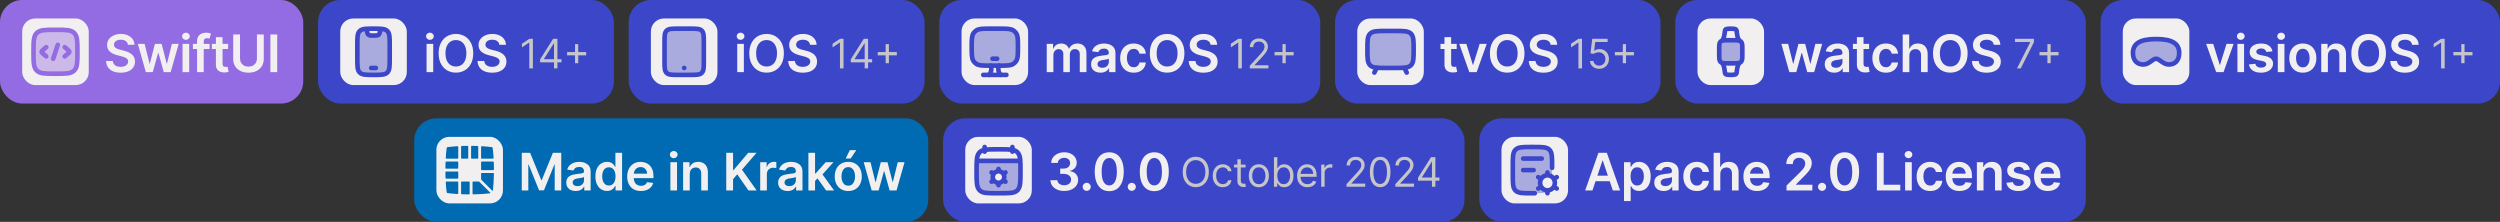 <svg width="676" height="60" viewBox="0 0 676 60" fill="none" xmlns="http://www.w3.org/2000/svg">
<rect x="0" y="0" width="676" height="60" fill="#333333" stroke="none"/>
<rect width="82" height="28" rx="6" fill="#936BE2"/>
<rect x="6" y="5" width="18" height="18" rx="3.5" fill="#F1EFEF"/>
<path opacity="0.4" d="M9.062 14C9.062 11.201 9.062 9.802 9.932 8.932C10.802 8.062 12.201 8.062 15 8.062C17.799 8.062 19.198 8.062 20.068 8.932C20.938 9.802 20.938 11.201 20.938 14C20.938 16.799 20.938 18.198 20.068 19.068C19.198 19.938 17.799 19.938 15 19.938C12.201 19.938 10.802 19.938 9.932 19.068C9.062 18.198 9.062 16.799 9.062 14Z" fill="#936BE2"/>
<path d="M17.5 12.75L18.267 13.411C18.589 13.688 18.75 13.827 18.75 14C18.75 14.173 18.589 14.312 18.267 14.589L17.5 15.25" stroke="#936BE2" stroke-width="1.25" stroke-linecap="round" stroke-linejoin="round"/>
<path d="M12.5 12.75L11.733 13.411C11.411 13.688 11.25 13.827 11.25 14C11.25 14.173 11.411 14.312 11.733 14.589L12.5 15.25" stroke="#936BE2" stroke-width="1.25" stroke-linecap="round" stroke-linejoin="round"/>
<path d="M15.625 12.125L14.375 15.875" stroke="#936BE2" stroke-width="1.25" stroke-linecap="round" stroke-linejoin="round"/>
<path d="M9.062 14C9.062 11.201 9.062 9.802 9.932 8.932C10.802 8.062 12.201 8.062 15 8.062C17.799 8.062 19.198 8.062 20.068 8.932C20.938 9.802 20.938 11.201 20.938 14C20.938 16.799 20.938 18.198 20.068 19.068C19.198 19.938 17.799 19.938 15 19.938C12.201 19.938 10.802 19.938 9.932 19.068C9.062 18.198 9.062 16.799 9.062 14Z" stroke="#936BE2" stroke-width="1.25"/>
<path d="M34.586 12.117C34.539 11.683 34.344 11.345 33.999 11.103C33.658 10.861 33.214 10.74 32.667 10.74C32.282 10.74 31.952 10.798 31.677 10.914C31.402 11.03 31.192 11.188 31.046 11.386C30.9 11.585 30.825 11.812 30.822 12.068C30.822 12.28 30.87 12.463 30.966 12.619C31.066 12.775 31.2 12.908 31.369 13.017C31.538 13.123 31.725 13.213 31.931 13.286C32.136 13.358 32.343 13.42 32.552 13.47L33.507 13.708C33.891 13.798 34.261 13.919 34.615 14.071C34.973 14.223 35.293 14.416 35.575 14.648C35.86 14.88 36.085 15.16 36.251 15.488C36.417 15.816 36.5 16.201 36.5 16.641C36.5 17.238 36.347 17.763 36.042 18.217C35.737 18.668 35.297 19.021 34.72 19.276C34.147 19.528 33.452 19.654 32.637 19.654C31.845 19.654 31.157 19.532 30.573 19.286C29.994 19.041 29.539 18.683 29.211 18.212C28.887 17.742 28.711 17.168 28.684 16.492H30.499C30.526 16.847 30.635 17.142 30.827 17.377C31.019 17.613 31.27 17.788 31.578 17.904C31.889 18.02 32.237 18.078 32.622 18.078C33.023 18.078 33.374 18.018 33.676 17.899C33.981 17.776 34.219 17.608 34.392 17.392C34.564 17.173 34.652 16.918 34.655 16.626C34.652 16.361 34.574 16.142 34.422 15.97C34.269 15.794 34.055 15.649 33.78 15.533C33.508 15.413 33.19 15.307 32.826 15.214L31.667 14.916C30.829 14.701 30.166 14.374 29.679 13.937C29.195 13.496 28.953 12.911 28.953 12.182C28.953 11.582 29.115 11.057 29.44 10.606C29.768 10.155 30.214 9.805 30.777 9.557C31.341 9.305 31.979 9.179 32.691 9.179C33.414 9.179 34.047 9.305 34.591 9.557C35.138 9.805 35.567 10.152 35.878 10.596C36.19 11.037 36.35 11.544 36.361 12.117H34.586ZM39.431 19.5L37.273 11.864H39.107L40.45 17.233H40.519L41.891 11.864H43.706L45.078 17.203H45.153L46.475 11.864H48.315L46.152 19.5H44.278L42.846 14.339H42.742L41.31 19.5H39.431ZM49.361 19.5V11.864H51.161V19.5H49.361ZM50.266 10.78C49.981 10.78 49.736 10.685 49.53 10.496C49.325 10.304 49.222 10.074 49.222 9.805C49.222 9.534 49.325 9.303 49.53 9.114C49.736 8.922 49.981 8.826 50.266 8.826C50.554 8.826 50.8 8.922 51.002 9.114C51.207 9.303 51.31 9.534 51.31 9.805C51.31 10.074 51.207 10.304 51.002 10.496C50.8 10.685 50.554 10.78 50.266 10.78ZM56.67 11.864V13.256H52.155V11.864H56.67ZM53.284 19.5V11.143C53.284 10.629 53.39 10.201 53.602 9.86C53.818 9.519 54.106 9.263 54.467 9.094C54.828 8.925 55.23 8.841 55.67 8.841C55.982 8.841 56.259 8.866 56.501 8.915C56.742 8.965 56.922 9.01 57.038 9.05L56.679 10.442C56.603 10.419 56.507 10.395 56.391 10.372C56.275 10.346 56.146 10.332 56.003 10.332C55.669 10.332 55.432 10.414 55.292 10.576C55.157 10.735 55.089 10.964 55.089 11.262V19.5H53.284ZM61.682 11.864V13.256H57.292V11.864H61.682ZM58.376 10.034H60.176V17.203C60.176 17.445 60.212 17.631 60.285 17.76C60.361 17.886 60.461 17.972 60.584 18.018C60.706 18.065 60.842 18.088 60.991 18.088C61.104 18.088 61.207 18.08 61.299 18.063C61.395 18.047 61.468 18.032 61.518 18.018L61.821 19.425C61.725 19.459 61.588 19.495 61.409 19.535C61.233 19.575 61.018 19.598 60.763 19.604C60.312 19.618 59.906 19.55 59.544 19.401C59.183 19.248 58.897 19.013 58.684 18.695C58.475 18.376 58.373 17.979 58.376 17.501V10.034ZM69.475 9.318H71.32V15.97C71.32 16.699 71.147 17.341 70.803 17.894C70.461 18.448 69.981 18.88 69.361 19.192C68.741 19.5 68.017 19.654 67.188 19.654C66.356 19.654 65.63 19.5 65.011 19.192C64.391 18.88 63.91 18.448 63.569 17.894C63.228 17.341 63.057 16.699 63.057 15.97V9.318H64.901V15.816C64.901 16.24 64.994 16.618 65.18 16.95C65.369 17.281 65.634 17.541 65.975 17.73C66.317 17.916 66.721 18.009 67.188 18.009C67.656 18.009 68.06 17.916 68.401 17.73C68.746 17.541 69.011 17.281 69.197 16.95C69.382 16.618 69.475 16.24 69.475 15.816V9.318ZM74.959 9.318V19.5H73.115V9.318H74.959Z" fill="#F1EFEF"/>
<rect x="86" width="80" height="28" rx="6" fill="#3C46C9"/>
<rect x="92" y="5" width="18" height="18" rx="3.5" fill="#F1EFEF"/>
<path opacity="0.4" d="M97.266 8.391C96.625 9.031 96.625 10.063 96.625 12.125V15.875C96.625 17.938 96.625 18.969 97.266 19.609C97.906 20.25 98.938 20.25 101 20.25C103.062 20.25 104.094 20.25 104.734 19.609C105.375 18.969 105.375 17.938 105.375 15.875V12.125C105.375 10.063 105.375 9.031 104.734 8.391C104.326 7.983 103.76 7.835 102.87 7.781L102.819 8.084C102.699 8.807 102.639 9.169 102.391 9.389C102.132 9.618 101.765 9.625 101 9.625C100.235 9.625 99.868 9.618 99.609 9.389C99.362 9.169 99.301 8.807 99.181 8.084L99.13 7.781C98.24 7.835 97.674 7.983 97.266 8.391Z" fill="#3C46C9"/>
<path d="M96.625 12.125C96.625 10.063 96.625 9.031 97.266 8.391C97.906 7.75 98.938 7.75 101 7.75C103.062 7.75 104.094 7.75 104.734 8.391C105.375 9.031 105.375 10.063 105.375 12.125V15.875C105.375 17.937 105.375 18.969 104.734 19.609C104.094 20.25 103.062 20.25 101 20.25C98.938 20.25 97.906 20.25 97.266 19.609C96.625 18.969 96.625 17.937 96.625 15.875V12.125Z" stroke="#3C46C9" stroke-width="1.25" stroke-linecap="round"/>
<path d="M100.375 18.375H101.625" stroke="#3C46C9" stroke-width="1.25" stroke-linecap="round" stroke-linejoin="round"/>
<path d="M99.125 7.75L99.181 8.084C99.301 8.807 99.362 9.169 99.609 9.389C99.868 9.618 100.235 9.625 101 9.625C101.765 9.625 102.132 9.618 102.391 9.389C102.639 9.169 102.699 8.807 102.819 8.084L102.875 7.75" stroke="#3C46C9" stroke-width="1.25" stroke-linejoin="round"/>
<path d="M115.343 19.5V11.864H117.142V19.5H115.343ZM116.248 10.78C115.963 10.78 115.717 10.685 115.512 10.496C115.306 10.304 115.204 10.074 115.204 9.805C115.204 9.534 115.306 9.303 115.512 9.114C115.717 8.922 115.963 8.826 116.248 8.826C116.536 8.826 116.781 8.922 116.983 9.114C117.189 9.303 117.292 9.534 117.292 9.805C117.292 10.074 117.189 10.304 116.983 10.496C116.781 10.685 116.536 10.78 116.248 10.78ZM127.961 14.409C127.961 15.506 127.755 16.446 127.344 17.228C126.937 18.007 126.38 18.604 125.674 19.018C124.971 19.432 124.174 19.639 123.282 19.639C122.391 19.639 121.592 19.432 120.886 19.018C120.183 18.6 119.627 18.002 119.216 17.223C118.808 16.441 118.604 15.503 118.604 14.409C118.604 13.312 118.808 12.374 119.216 11.595C119.627 10.813 120.183 10.215 120.886 9.8C121.592 9.386 122.391 9.179 123.282 9.179C124.174 9.179 124.971 9.386 125.674 9.8C126.38 10.215 126.937 10.813 127.344 11.595C127.755 12.374 127.961 13.312 127.961 14.409ZM126.106 14.409C126.106 13.637 125.985 12.986 125.743 12.455C125.505 11.922 125.173 11.519 124.749 11.247C124.325 10.972 123.836 10.835 123.282 10.835C122.729 10.835 122.24 10.972 121.816 11.247C121.392 11.519 121.058 11.922 120.816 12.455C120.578 12.986 120.459 13.637 120.459 14.409C120.459 15.181 120.578 15.834 120.816 16.368C121.058 16.898 121.392 17.301 121.816 17.576C122.24 17.848 122.729 17.984 123.282 17.984C123.836 17.984 124.325 17.848 124.749 17.576C125.173 17.301 125.505 16.898 125.743 16.368C125.985 15.834 126.106 15.181 126.106 14.409ZM135.028 12.117C134.981 11.683 134.786 11.345 134.441 11.103C134.1 10.861 133.656 10.74 133.109 10.74C132.724 10.74 132.395 10.798 132.119 10.914C131.844 11.03 131.634 11.188 131.488 11.386C131.342 11.585 131.268 11.812 131.264 12.068C131.264 12.28 131.312 12.463 131.409 12.619C131.508 12.775 131.642 12.908 131.811 13.017C131.98 13.123 132.168 13.213 132.373 13.286C132.579 13.358 132.786 13.42 132.994 13.47L133.949 13.708C134.333 13.798 134.703 13.919 135.058 14.071C135.416 14.223 135.735 14.416 136.017 14.648C136.302 14.88 136.528 15.16 136.693 15.488C136.859 15.816 136.942 16.201 136.942 16.641C136.942 17.238 136.789 17.763 136.485 18.217C136.18 18.668 135.739 19.021 135.162 19.276C134.589 19.528 133.894 19.654 133.079 19.654C132.287 19.654 131.599 19.532 131.016 19.286C130.436 19.041 129.982 18.683 129.654 18.212C129.329 17.742 129.153 17.168 129.127 16.492H130.941C130.968 16.847 131.077 17.142 131.269 17.377C131.462 17.613 131.712 17.788 132.02 17.904C132.332 18.02 132.68 18.078 133.064 18.078C133.465 18.078 133.816 18.018 134.118 17.899C134.423 17.776 134.662 17.608 134.834 17.392C135.006 17.173 135.094 16.918 135.097 16.626C135.094 16.361 135.016 16.142 134.864 15.97C134.711 15.794 134.498 15.649 134.222 15.533C133.951 15.413 133.632 15.307 133.268 15.214L132.11 14.916C131.271 14.701 130.608 14.374 130.121 13.937C129.637 13.496 129.395 12.911 129.395 12.182C129.395 11.582 129.557 11.057 129.882 10.606C130.21 10.155 130.656 9.805 131.22 9.557C131.783 9.305 132.421 9.179 133.134 9.179C133.856 9.179 134.489 9.305 135.033 9.557C135.58 9.805 136.009 10.152 136.32 10.596C136.632 11.037 136.793 11.544 136.803 12.117H135.028Z" fill="#F1EFEF"/>
<path d="M144.095 10.5V18.5H143.126V11.516H143.079L141.126 12.812V11.828L143.126 10.5H144.095ZM146.043 16.859V16.062L149.559 10.5H150.137V11.734H149.746L147.09 15.938V16H151.824V16.859H146.043ZM149.809 18.5V16.617V16.246V10.5H150.73V18.5H149.809ZM155.482 17.094V11.938H156.357V17.094H155.482ZM153.342 14.953V14.078H158.498V14.953H153.342Z" fill="#C6C6C8"/>
<rect x="170" width="80" height="28" rx="6" fill="#3C46C9"/>
<rect x="176" y="5" width="18" height="18" rx="3.5" fill="#F1EFEF"/>
<path opacity="0.4" d="M186.562 7.75H183.438C181.67 7.75 180.786 7.75 180.237 8.299C179.688 8.848 179.688 9.732 179.688 11.5V16.5C179.688 18.268 179.688 19.152 180.237 19.701C180.786 20.25 181.67 20.25 183.438 20.25H186.562C188.33 20.25 189.214 20.25 189.763 19.701C190.312 19.152 190.312 18.268 190.312 16.5V11.5C190.312 9.732 190.312 8.848 189.763 8.299C189.214 7.75 188.33 7.75 186.562 7.75Z" fill="#3C46C9"/>
<path d="M186.562 7.75H183.438C181.67 7.75 180.786 7.75 180.237 8.299C179.688 8.848 179.688 9.732 179.688 11.5V16.5C179.688 18.268 179.688 19.152 180.237 19.701C180.786 20.25 181.67 20.25 183.438 20.25H186.562C188.33 20.25 189.214 20.25 189.763 19.701C190.312 19.152 190.312 18.268 190.312 16.5V11.5C190.312 9.732 190.312 8.848 189.763 8.299C189.214 7.75 188.33 7.75 186.562 7.75Z" stroke="#3C46C9" stroke-width="1.25" stroke-linecap="round"/>
<path d="M185 18.375H185.006" stroke="#3C46C9" stroke-width="1.25" stroke-linecap="round"/>
<path d="M199.343 19.5V11.864H201.142V19.5H199.343ZM200.248 10.78C199.963 10.78 199.717 10.685 199.512 10.496C199.306 10.304 199.204 10.074 199.204 9.805C199.204 9.534 199.306 9.303 199.512 9.114C199.717 8.922 199.963 8.826 200.248 8.826C200.536 8.826 200.781 8.922 200.983 9.114C201.189 9.303 201.292 9.534 201.292 9.805C201.292 10.074 201.189 10.304 200.983 10.496C200.781 10.685 200.536 10.78 200.248 10.78ZM211.961 14.409C211.961 15.506 211.755 16.446 211.344 17.228C210.937 18.007 210.38 18.604 209.674 19.018C208.971 19.432 208.174 19.639 207.282 19.639C206.391 19.639 205.592 19.432 204.886 19.018C204.183 18.6 203.627 18.002 203.216 17.223C202.808 16.441 202.604 15.503 202.604 14.409C202.604 13.312 202.808 12.374 203.216 11.595C203.627 10.813 204.183 10.215 204.886 9.8C205.592 9.386 206.391 9.179 207.282 9.179C208.174 9.179 208.971 9.386 209.674 9.8C210.38 10.215 210.937 10.813 211.344 11.595C211.755 12.374 211.961 13.312 211.961 14.409ZM210.106 14.409C210.106 13.637 209.985 12.986 209.743 12.455C209.505 11.922 209.173 11.519 208.749 11.247C208.325 10.972 207.836 10.835 207.282 10.835C206.729 10.835 206.24 10.972 205.816 11.247C205.392 11.519 205.058 11.922 204.816 12.455C204.578 12.986 204.459 13.637 204.459 14.409C204.459 15.181 204.578 15.834 204.816 16.368C205.058 16.898 205.392 17.301 205.816 17.576C206.24 17.848 206.729 17.984 207.282 17.984C207.836 17.984 208.325 17.848 208.749 17.576C209.173 17.301 209.505 16.898 209.743 16.368C209.985 15.834 210.106 15.181 210.106 14.409ZM219.028 12.117C218.981 11.683 218.786 11.345 218.441 11.103C218.1 10.861 217.656 10.74 217.109 10.74C216.724 10.74 216.395 10.798 216.119 10.914C215.844 11.03 215.634 11.188 215.488 11.386C215.342 11.585 215.268 11.812 215.264 12.068C215.264 12.28 215.312 12.463 215.409 12.619C215.508 12.775 215.642 12.908 215.811 13.017C215.98 13.123 216.168 13.213 216.373 13.286C216.579 13.358 216.786 13.42 216.994 13.47L217.949 13.708C218.333 13.798 218.703 13.919 219.058 14.071C219.416 14.223 219.735 14.416 220.017 14.648C220.302 14.88 220.528 15.16 220.693 15.488C220.859 15.816 220.942 16.201 220.942 16.641C220.942 17.238 220.789 17.763 220.485 18.217C220.18 18.668 219.739 19.021 219.162 19.276C218.589 19.528 217.894 19.654 217.079 19.654C216.287 19.654 215.599 19.532 215.016 19.286C214.436 19.041 213.982 18.683 213.654 18.212C213.329 17.742 213.153 17.168 213.127 16.492H214.941C214.968 16.847 215.077 17.142 215.269 17.377C215.462 17.613 215.712 17.788 216.02 17.904C216.332 18.02 216.68 18.078 217.064 18.078C217.465 18.078 217.816 18.018 218.118 17.899C218.423 17.776 218.662 17.608 218.834 17.392C219.006 17.173 219.094 16.918 219.097 16.626C219.094 16.361 219.016 16.142 218.864 15.97C218.711 15.794 218.498 15.649 218.222 15.533C217.951 15.413 217.632 15.307 217.268 15.214L216.11 14.916C215.271 14.701 214.608 14.374 214.121 13.937C213.637 13.496 213.395 12.911 213.395 12.182C213.395 11.582 213.557 11.057 213.882 10.606C214.21 10.155 214.656 9.805 215.22 9.557C215.783 9.305 216.421 9.179 217.134 9.179C217.856 9.179 218.489 9.305 219.033 9.557C219.58 9.805 220.009 10.152 220.32 10.596C220.632 11.037 220.793 11.544 220.803 12.117H219.028Z" fill="#F1EFEF"/>
<path d="M228.095 10.5V18.5H227.126V11.516H227.079L225.126 12.812V11.828L227.126 10.5H228.095ZM230.043 16.859V16.062L233.559 10.5H234.137V11.734H233.746L231.09 15.938V16H235.824V16.859H230.043ZM233.809 18.5V16.617V16.246V10.5H234.73V18.5H233.809ZM239.482 17.094V11.938H240.357V17.094H239.482ZM237.342 14.953V14.078H242.498V14.953H237.342Z" fill="#C6C6C8"/>
<rect x="254" width="103" height="28" rx="6" fill="#3C46C9"/>
<rect x="260" y="5" width="18" height="18" rx="3.5" fill="#F1EFEF"/>
<path opacity="0.4" d="M270.25 7.75H267.75C265.7 7.75 264.676 7.75 263.949 8.259C263.681 8.447 263.447 8.681 263.259 8.949C262.75 9.676 262.75 10.7 262.75 12.75C262.75 14.8 262.75 15.824 263.259 16.551C263.447 16.819 263.681 17.053 263.949 17.241C264.676 17.75 265.7 17.75 267.75 17.75H270.25C272.3 17.75 273.324 17.75 274.051 17.241C274.319 17.053 274.553 16.819 274.741 16.551C275.25 15.824 275.25 14.8 275.25 12.75C275.25 10.7 275.25 9.676 274.741 8.949C274.553 8.681 274.319 8.447 274.051 8.259C273.324 7.75 272.3 7.75 270.25 7.75Z" fill="#3C46C9"/>
<path d="M270.25 7.75H267.75C265.7 7.75 264.676 7.75 263.949 8.259C263.681 8.447 263.447 8.681 263.259 8.949C262.75 9.676 262.75 10.7 262.75 12.75C262.75 14.8 262.75 15.824 263.259 16.551C263.447 16.819 263.681 17.053 263.949 17.241C264.676 17.75 265.7 17.75 267.75 17.75H270.25C272.3 17.75 273.324 17.75 274.051 17.241C274.319 17.053 274.553 16.819 274.741 16.551C275.25 15.824 275.25 14.8 275.25 12.75C275.25 10.7 275.25 9.676 274.741 8.949C274.553 8.681 274.319 8.447 274.051 8.259C273.324 7.75 272.3 7.75 270.25 7.75Z" stroke="#3C46C9" stroke-width="1.25" stroke-linecap="round"/>
<path d="M268.375 15.875H269.625" stroke="#3C46C9" stroke-width="1.25" stroke-linecap="round" stroke-linejoin="round"/>
<path d="M270.562 20.25L270.365 19.988C269.921 19.398 269.811 18.497 270.092 17.75M267.438 20.25L267.635 19.988C268.079 19.398 268.189 18.497 267.908 17.75" stroke="#3C46C9" stroke-width="1.25" stroke-linecap="round"/>
<path d="M265.875 20.25H272.125" stroke="#3C46C9" stroke-width="1.25" stroke-linecap="round"/>
<path d="M283.036 19.5V11.864H284.756V13.161H284.846C285.005 12.724 285.268 12.382 285.636 12.137C286.004 11.889 286.443 11.764 286.954 11.764C287.471 11.764 287.907 11.89 288.261 12.142C288.619 12.391 288.871 12.73 289.017 13.161H289.096C289.266 12.737 289.551 12.399 289.952 12.147C290.356 11.892 290.835 11.764 291.388 11.764C292.091 11.764 292.664 11.986 293.109 12.43C293.553 12.874 293.775 13.523 293.775 14.374V19.5H291.97V14.653C291.97 14.179 291.844 13.832 291.592 13.614C291.34 13.392 291.032 13.28 290.668 13.28C290.233 13.28 289.894 13.416 289.648 13.688C289.406 13.957 289.285 14.306 289.285 14.737V19.5H287.52V14.578C287.52 14.184 287.401 13.869 287.163 13.633C286.927 13.398 286.619 13.28 286.238 13.28C285.979 13.28 285.744 13.347 285.532 13.479C285.32 13.609 285.151 13.793 285.025 14.031C284.899 14.267 284.836 14.542 284.836 14.857V19.5H283.036ZM297.588 19.654C297.104 19.654 296.668 19.568 296.28 19.396C295.896 19.22 295.591 18.961 295.366 18.62C295.144 18.279 295.033 17.858 295.033 17.357C295.033 16.926 295.112 16.57 295.271 16.288C295.43 16.007 295.647 15.781 295.923 15.612C296.198 15.443 296.508 15.316 296.852 15.229C297.2 15.14 297.56 15.075 297.931 15.036C298.379 14.989 298.741 14.948 299.02 14.911C299.298 14.871 299.5 14.812 299.626 14.732C299.756 14.649 299.82 14.522 299.82 14.349V14.32C299.82 13.945 299.709 13.655 299.487 13.45C299.265 13.244 298.945 13.141 298.528 13.141C298.087 13.141 297.737 13.238 297.479 13.43C297.223 13.622 297.051 13.849 296.962 14.111L295.281 13.872C295.414 13.408 295.633 13.02 295.937 12.709C296.242 12.394 296.615 12.159 297.056 12.003C297.497 11.844 297.984 11.764 298.518 11.764C298.886 11.764 299.252 11.807 299.616 11.893C299.981 11.98 300.314 12.122 300.616 12.321C300.917 12.517 301.159 12.783 301.342 13.121C301.527 13.46 301.62 13.882 301.62 14.389V19.5H299.89V18.451H299.83C299.721 18.663 299.567 18.862 299.368 19.048C299.172 19.23 298.925 19.377 298.627 19.49C298.332 19.599 297.986 19.654 297.588 19.654ZM298.055 18.332C298.417 18.332 298.73 18.26 298.995 18.118C299.26 17.972 299.464 17.78 299.606 17.541C299.752 17.303 299.825 17.042 299.825 16.761V15.861C299.769 15.907 299.673 15.95 299.537 15.99C299.404 16.03 299.255 16.065 299.089 16.095C298.924 16.124 298.76 16.151 298.597 16.174C298.435 16.197 298.294 16.217 298.175 16.234C297.906 16.27 297.666 16.33 297.454 16.413C297.242 16.495 297.074 16.611 296.952 16.761C296.829 16.907 296.768 17.095 296.768 17.327C296.768 17.659 296.889 17.909 297.131 18.078C297.373 18.247 297.681 18.332 298.055 18.332ZM306.551 19.649C305.788 19.649 305.134 19.482 304.587 19.147C304.043 18.812 303.624 18.35 303.329 17.76C303.037 17.167 302.892 16.484 302.892 15.712C302.892 14.936 303.041 14.252 303.339 13.658C303.637 13.062 304.058 12.598 304.602 12.266C305.149 11.932 305.795 11.764 306.541 11.764C307.16 11.764 307.709 11.879 308.186 12.107C308.667 12.333 309.05 12.652 309.335 13.067C309.62 13.478 309.782 13.958 309.822 14.508H308.102C308.032 14.141 307.866 13.834 307.605 13.589C307.346 13.34 307 13.216 306.566 13.216C306.198 13.216 305.874 13.315 305.596 13.514C305.318 13.71 305.101 13.992 304.945 14.359C304.792 14.727 304.716 15.168 304.716 15.682C304.716 16.202 304.792 16.65 304.945 17.024C305.097 17.395 305.311 17.682 305.586 17.884C305.865 18.083 306.191 18.183 306.566 18.183C306.831 18.183 307.068 18.133 307.276 18.033C307.489 17.931 307.666 17.783 307.808 17.591C307.951 17.399 308.049 17.165 308.102 16.89H309.822C309.779 17.43 309.62 17.909 309.345 18.327C309.07 18.741 308.695 19.066 308.221 19.301C307.747 19.533 307.19 19.649 306.551 19.649ZM320.267 14.409C320.267 15.506 320.062 16.446 319.651 17.228C319.243 18.007 318.686 18.604 317.98 19.018C317.278 19.432 316.481 19.639 315.589 19.639C314.697 19.639 313.899 19.432 313.193 19.018C312.49 18.6 311.933 18.002 311.522 17.223C311.115 16.441 310.911 15.503 310.911 14.409C310.911 13.312 311.115 12.374 311.522 11.595C311.933 10.813 312.49 10.215 313.193 9.8C313.899 9.386 314.697 9.179 315.589 9.179C316.481 9.179 317.278 9.386 317.98 9.8C318.686 10.215 319.243 10.813 319.651 11.595C320.062 12.374 320.267 13.312 320.267 14.409ZM318.413 14.409C318.413 13.637 318.292 12.986 318.05 12.455C317.811 11.922 317.48 11.519 317.056 11.247C316.631 10.972 316.143 10.835 315.589 10.835C315.036 10.835 314.547 10.972 314.122 11.247C313.698 11.519 313.365 11.922 313.123 12.455C312.884 12.986 312.765 13.637 312.765 14.409C312.765 15.181 312.884 15.834 313.123 16.368C313.365 16.898 313.698 17.301 314.122 17.576C314.547 17.848 315.036 17.984 315.589 17.984C316.143 17.984 316.631 17.848 317.056 17.576C317.48 17.301 317.811 16.898 318.05 16.368C318.292 15.834 318.413 15.181 318.413 14.409ZM327.334 12.117C327.288 11.683 327.092 11.345 326.748 11.103C326.406 10.861 325.962 10.74 325.415 10.74C325.031 10.74 324.701 10.798 324.426 10.914C324.151 11.03 323.941 11.188 323.795 11.386C323.649 11.585 323.574 11.812 323.571 12.068C323.571 12.28 323.619 12.463 323.715 12.619C323.815 12.775 323.949 12.908 324.118 13.017C324.287 13.123 324.474 13.213 324.68 13.286C324.885 13.358 325.092 13.42 325.301 13.47L326.256 13.708C326.64 13.798 327.01 13.919 327.364 14.071C327.722 14.223 328.042 14.416 328.324 14.648C328.609 14.88 328.834 15.16 329 15.488C329.166 15.816 329.249 16.201 329.249 16.641C329.249 17.238 329.096 17.763 328.791 18.217C328.486 18.668 328.045 19.021 327.469 19.276C326.895 19.528 326.201 19.654 325.386 19.654C324.593 19.654 323.906 19.532 323.322 19.286C322.742 19.041 322.288 18.683 321.96 18.212C321.635 17.742 321.46 17.168 321.433 16.492H323.248C323.274 16.847 323.384 17.142 323.576 17.377C323.768 17.613 324.018 17.788 324.327 17.904C324.638 18.02 324.986 18.078 325.371 18.078C325.772 18.078 326.123 18.018 326.425 17.899C326.73 17.776 326.968 17.608 327.141 17.392C327.313 17.173 327.401 16.918 327.404 16.626C327.401 16.361 327.323 16.142 327.17 15.97C327.018 15.794 326.804 15.649 326.529 15.533C326.257 15.413 325.939 15.307 325.574 15.214L324.416 14.916C323.578 14.701 322.915 14.374 322.427 13.937C321.944 13.496 321.702 12.911 321.702 12.182C321.702 11.582 321.864 11.057 322.189 10.606C322.517 10.155 322.963 9.805 323.526 9.557C324.09 9.305 324.728 9.179 325.44 9.179C326.163 9.179 326.796 9.305 327.339 9.557C327.886 9.805 328.316 10.152 328.627 10.596C328.939 11.037 329.099 11.544 329.109 12.117H327.334Z" fill="#F1EFEF"/>
<path d="M335.793 10.5V18.5H334.825V11.516H334.778L332.825 12.812V11.828L334.825 10.5H335.793ZM337.929 18.5V17.797L340.57 14.906C340.88 14.568 341.135 14.273 341.335 14.023C341.536 13.771 341.684 13.534 341.781 13.312C341.88 13.088 341.929 12.854 341.929 12.609C341.929 12.328 341.861 12.085 341.726 11.879C341.593 11.673 341.411 11.514 341.179 11.402C340.947 11.29 340.687 11.234 340.398 11.234C340.091 11.234 339.822 11.298 339.593 11.426C339.367 11.551 339.191 11.727 339.066 11.953C338.944 12.18 338.882 12.445 338.882 12.75H337.96C337.96 12.281 338.069 11.87 338.285 11.516C338.501 11.162 338.795 10.885 339.167 10.688C339.542 10.49 339.963 10.391 340.429 10.391C340.898 10.391 341.313 10.49 341.675 10.688C342.037 10.885 342.321 11.152 342.527 11.488C342.733 11.824 342.835 12.198 342.835 12.609C342.835 12.904 342.782 13.191 342.675 13.473C342.571 13.751 342.389 14.062 342.128 14.406C341.871 14.747 341.513 15.164 341.054 15.656L339.257 17.578V17.641H342.976V18.5H337.929ZM346.784 17.094V11.938H347.659V17.094H346.784ZM344.643 14.953V14.078H349.799V14.953H344.643Z" fill="#C6C6C8"/>
<rect x="361" width="88" height="28" rx="6" fill="#3C46C9"/>
<rect x="367" y="5" width="18" height="18" rx="3.5" fill="#F1EFEF"/>
<path opacity="0.4" d="M377.25 8.375H374.75C372.393 8.375 371.214 8.375 370.482 9.107C369.75 9.839 369.75 11.018 369.75 13.375C369.75 15.732 369.75 16.911 370.482 17.643C371.214 18.375 372.393 18.375 374.75 18.375H377.25C379.607 18.375 380.786 18.375 381.518 17.643C382.25 16.911 382.25 15.732 382.25 13.375C382.25 11.018 382.25 9.839 381.518 9.107C380.786 8.375 379.607 8.375 377.25 8.375Z" fill="#3C46C9"/>
<path d="M377.25 8.375H374.75C372.393 8.375 371.214 8.375 370.482 9.107C369.75 9.839 369.75 11.018 369.75 13.375C369.75 15.732 369.75 16.911 370.482 17.643C371.214 18.375 372.393 18.375 374.75 18.375H377.25C379.607 18.375 380.786 18.375 381.518 17.643C382.25 16.911 382.25 15.732 382.25 13.375C382.25 11.018 382.25 9.839 381.518 9.107C380.786 8.375 379.607 8.375 377.25 8.375Z" stroke="#3C46C9" stroke-width="1.25" stroke-linecap="round"/>
<path d="M379.75 18.375L380.375 19.625" stroke="#3C46C9" stroke-width="1.25" stroke-linecap="round" stroke-linejoin="round"/>
<path d="M372.25 18.375L371.625 19.625" stroke="#3C46C9" stroke-width="1.25" stroke-linecap="round" stroke-linejoin="round"/>
<path d="M393.894 11.864V13.256H389.504V11.864H393.894ZM390.588 10.034H392.387V17.203C392.387 17.445 392.424 17.631 392.497 17.76C392.573 17.886 392.672 17.972 392.795 18.018C392.918 18.065 393.054 18.088 393.203 18.088C393.315 18.088 393.418 18.08 393.511 18.063C393.607 18.047 393.68 18.032 393.73 18.018L394.033 19.425C393.937 19.459 393.799 19.495 393.62 19.535C393.445 19.575 393.229 19.598 392.974 19.604C392.523 19.618 392.117 19.55 391.756 19.401C391.395 19.248 391.108 19.013 390.896 18.695C390.687 18.376 390.584 17.979 390.588 17.501V10.034ZM402.01 11.864L399.29 19.5H397.302L394.582 11.864H396.501L398.256 17.536H398.336L400.096 11.864H402.01ZM412.223 14.409C412.223 15.506 412.017 16.446 411.606 17.228C411.199 18.007 410.642 18.604 409.936 19.018C409.233 19.432 408.436 19.639 407.545 19.639C406.653 19.639 405.854 19.432 405.148 19.018C404.446 18.6 403.889 18.002 403.478 17.223C403.07 16.441 402.866 15.503 402.866 14.409C402.866 13.312 403.07 12.374 403.478 11.595C403.889 10.813 404.446 10.215 405.148 9.8C405.854 9.386 406.653 9.179 407.545 9.179C408.436 9.179 409.233 9.386 409.936 9.8C410.642 10.215 411.199 10.813 411.606 11.595C412.017 12.374 412.223 13.312 412.223 14.409ZM410.368 14.409C410.368 13.637 410.247 12.986 410.006 12.455C409.767 11.922 409.435 11.519 409.011 11.247C408.587 10.972 408.098 10.835 407.545 10.835C406.991 10.835 406.502 10.972 406.078 11.247C405.654 11.519 405.321 11.922 405.079 12.455C404.84 12.986 404.721 13.637 404.721 14.409C404.721 15.181 404.84 15.834 405.079 16.368C405.321 16.898 405.654 17.301 406.078 17.576C406.502 17.848 406.991 17.984 407.545 17.984C408.098 17.984 408.587 17.848 409.011 17.576C409.435 17.301 409.767 16.898 410.006 16.368C410.247 15.834 410.368 15.181 410.368 14.409ZM419.29 12.117C419.244 11.683 419.048 11.345 418.703 11.103C418.362 10.861 417.918 10.74 417.371 10.74C416.987 10.74 416.657 10.798 416.382 10.914C416.107 11.03 415.896 11.188 415.75 11.386C415.604 11.585 415.53 11.812 415.527 12.068C415.527 12.28 415.575 12.463 415.671 12.619C415.77 12.775 415.904 12.908 416.073 13.017C416.242 13.123 416.43 13.213 416.635 13.286C416.841 13.358 417.048 13.42 417.257 13.47L418.211 13.708C418.596 13.798 418.965 13.919 419.32 14.071C419.678 14.223 419.998 14.416 420.279 14.648C420.564 14.88 420.79 15.16 420.956 15.488C421.121 15.816 421.204 16.201 421.204 16.641C421.204 17.238 421.052 17.763 420.747 18.217C420.442 18.668 420.001 19.021 419.424 19.276C418.851 19.528 418.157 19.654 417.341 19.654C416.549 19.654 415.861 19.532 415.278 19.286C414.698 19.041 414.244 18.683 413.916 18.212C413.591 17.742 413.415 17.168 413.389 16.492H415.203C415.23 16.847 415.339 17.142 415.532 17.377C415.724 17.613 415.974 17.788 416.282 17.904C416.594 18.02 416.942 18.078 417.326 18.078C417.727 18.078 418.079 18.018 418.38 17.899C418.685 17.776 418.924 17.608 419.096 17.392C419.268 17.173 419.356 16.918 419.36 16.626C419.356 16.361 419.278 16.142 419.126 15.97C418.974 15.794 418.76 15.649 418.485 15.533C418.213 15.413 417.895 15.307 417.53 15.214L416.372 14.916C415.533 14.701 414.87 14.374 414.383 13.937C413.899 13.496 413.657 12.911 413.657 12.182C413.657 11.582 413.82 11.057 414.144 10.606C414.473 10.155 414.918 9.805 415.482 9.557C416.045 9.305 416.683 9.179 417.396 9.179C418.118 9.179 418.751 9.305 419.295 9.557C419.842 9.805 420.271 10.152 420.583 10.596C420.894 11.037 421.055 11.544 421.065 12.117H419.29Z" fill="#F1EFEF"/>
<path d="M427.777 10.5V18.5H426.809V11.516H426.762L424.809 12.812V11.828L426.809 10.5H427.777ZM432.413 18.609C431.955 18.609 431.542 18.518 431.175 18.336C430.808 18.154 430.513 17.904 430.292 17.586C430.071 17.268 429.95 16.906 429.929 16.5H430.866C430.903 16.862 431.067 17.162 431.358 17.398C431.653 17.633 432.004 17.75 432.413 17.75C432.741 17.75 433.033 17.673 433.288 17.52C433.546 17.366 433.748 17.155 433.894 16.887C434.042 16.616 434.116 16.31 434.116 15.969C434.116 15.62 434.039 15.309 433.886 15.035C433.735 14.759 433.526 14.542 433.261 14.383C432.995 14.224 432.692 14.143 432.351 14.141C432.106 14.138 431.854 14.176 431.597 14.254C431.339 14.329 431.127 14.427 430.96 14.547L430.054 14.438L430.538 10.5H434.694V11.359H431.351L431.069 13.719H431.116C431.28 13.588 431.486 13.48 431.733 13.395C431.981 13.309 432.239 13.266 432.507 13.266C432.996 13.266 433.433 13.383 433.815 13.617C434.201 13.849 434.503 14.167 434.722 14.57C434.943 14.974 435.054 15.435 435.054 15.953C435.054 16.463 434.939 16.919 434.71 17.32C434.483 17.719 434.171 18.034 433.772 18.266C433.374 18.495 432.921 18.609 432.413 18.609ZM438.8 17.094V11.938H439.675V17.094H438.8ZM436.659 14.953V14.078H441.815V14.953H436.659Z" fill="#C6C6C8"/>
<rect x="453" width="111" height="28" rx="6" fill="#3C46C9"/>
<rect x="459" y="5" width="18" height="18" rx="3.5" fill="#F1EFEF"/>
<path opacity="0.4" d="M464.875 13.375C464.875 12.197 464.875 11.607 465.241 11.241C465.607 10.875 466.196 10.875 467.375 10.875H468.625C469.804 10.875 470.393 10.875 470.759 11.241C471.125 11.607 471.125 12.197 471.125 13.375V14.625C471.125 15.803 471.125 16.393 470.759 16.759C470.393 17.125 469.804 17.125 468.625 17.125H467.375C466.196 17.125 465.607 17.125 465.241 16.759C464.875 16.393 464.875 15.803 464.875 14.625V13.375Z" fill="#3C46C9"/>
<path d="M464.875 13.375C464.875 12.197 464.875 11.607 465.241 11.241C465.607 10.875 466.196 10.875 467.375 10.875H468.625C469.803 10.875 470.393 10.875 470.759 11.241C471.125 11.607 471.125 12.197 471.125 13.375V14.625C471.125 15.803 471.125 16.393 470.759 16.759C470.393 17.125 469.803 17.125 468.625 17.125H467.375C466.196 17.125 465.607 17.125 465.241 16.759C464.875 16.393 464.875 15.803 464.875 14.625V13.375Z" stroke="#3C46C9" stroke-width="1.25"/>
<path d="M465.812 10.875C465.812 10.875 466.243 10.038 466.34 9.001C466.393 8.438 466.419 8.157 466.577 7.998C466.736 7.839 466.927 7.82 467.309 7.783C467.511 7.763 467.741 7.75 468 7.75C468.259 7.75 468.489 7.763 468.691 7.783C469.073 7.82 469.264 7.839 469.423 7.998C469.581 8.157 469.607 8.438 469.66 9.001C469.757 10.038 470.188 10.875 470.188 10.875" stroke="#3C46C9" stroke-width="1.25" stroke-linecap="round" stroke-linejoin="round"/>
<path d="M470.188 17.125C470.188 17.125 469.757 17.962 469.66 18.999C469.607 19.562 469.581 19.843 469.423 20.002C469.264 20.161 469.073 20.18 468.691 20.217C468.489 20.237 468.259 20.25 468 20.25C467.741 20.25 467.511 20.237 467.309 20.217C466.927 20.18 466.736 20.161 466.577 20.002C466.419 19.843 466.393 19.562 466.34 18.999C466.243 17.962 465.812 17.125 465.812 17.125" stroke="#3C46C9" stroke-width="1.25" stroke-linecap="round" stroke-linejoin="round"/>
<path d="M483.835 19.5L481.677 11.864H483.512L484.854 17.233H484.924L486.296 11.864H488.11L489.483 17.203H489.557L490.88 11.864H492.719L490.556 19.5H488.682L487.25 14.339H487.146L485.714 19.5H483.835ZM495.963 19.654C495.479 19.654 495.043 19.568 494.656 19.396C494.271 19.22 493.966 18.961 493.741 18.62C493.519 18.279 493.408 17.858 493.408 17.357C493.408 16.926 493.487 16.57 493.646 16.288C493.805 16.007 494.022 15.781 494.298 15.612C494.573 15.443 494.883 15.316 495.227 15.229C495.575 15.14 495.935 15.075 496.306 15.036C496.754 14.989 497.116 14.948 497.395 14.911C497.673 14.871 497.875 14.812 498.001 14.732C498.131 14.649 498.195 14.522 498.195 14.349V14.32C498.195 13.945 498.084 13.655 497.862 13.45C497.64 13.244 497.32 13.141 496.903 13.141C496.462 13.141 496.112 13.238 495.854 13.43C495.598 13.622 495.426 13.849 495.337 14.111L493.656 13.872C493.789 13.408 494.008 13.02 494.312 12.709C494.617 12.394 494.99 12.159 495.431 12.003C495.872 11.844 496.359 11.764 496.893 11.764C497.261 11.764 497.627 11.807 497.991 11.893C498.356 11.98 498.689 12.122 498.991 12.321C499.292 12.517 499.534 12.783 499.717 13.121C499.902 13.46 499.995 13.882 499.995 14.389V19.5H498.265V18.451H498.205C498.096 18.663 497.942 18.862 497.743 19.048C497.547 19.23 497.3 19.377 497.002 19.49C496.707 19.599 496.361 19.654 495.963 19.654ZM496.43 18.332C496.792 18.332 497.105 18.26 497.37 18.118C497.635 17.972 497.839 17.78 497.982 17.541C498.127 17.303 498.2 17.042 498.2 16.761V15.861C498.144 15.907 498.048 15.95 497.912 15.99C497.779 16.03 497.63 16.065 497.464 16.095C497.299 16.124 497.135 16.151 496.972 16.174C496.81 16.197 496.669 16.217 496.55 16.234C496.281 16.27 496.041 16.33 495.829 16.413C495.617 16.495 495.449 16.611 495.327 16.761C495.204 16.907 495.143 17.095 495.143 17.327C495.143 17.659 495.264 17.909 495.506 18.078C495.748 18.247 496.056 18.332 496.43 18.332ZM505.408 11.864V13.256H501.018V11.864H505.408ZM502.102 10.034H503.901V17.203C503.901 17.445 503.938 17.631 504.011 17.76C504.087 17.886 504.187 17.972 504.309 18.018C504.432 18.065 504.568 18.088 504.717 18.088C504.83 18.088 504.932 18.08 505.025 18.063C505.121 18.047 505.194 18.032 505.244 18.018L505.547 19.425C505.451 19.459 505.313 19.495 505.134 19.535C504.959 19.575 504.743 19.598 504.488 19.604C504.037 19.618 503.631 19.55 503.27 19.401C502.909 19.248 502.622 19.013 502.41 18.695C502.201 18.376 502.098 17.979 502.102 17.501V10.034ZM509.952 19.649C509.19 19.649 508.535 19.482 507.988 19.147C507.445 18.812 507.025 18.35 506.73 17.76C506.439 17.167 506.293 16.484 506.293 15.712C506.293 14.936 506.442 14.252 506.74 13.658C507.039 13.062 507.46 12.598 508.003 12.266C508.55 11.932 509.196 11.764 509.942 11.764C510.562 11.764 511.11 11.879 511.588 12.107C512.068 12.333 512.451 12.652 512.736 13.067C513.021 13.478 513.184 13.958 513.223 14.508H511.503C511.434 14.141 511.268 13.834 511.006 13.589C510.747 13.34 510.401 13.216 509.967 13.216C509.599 13.216 509.276 13.315 508.997 13.514C508.719 13.71 508.502 13.992 508.346 14.359C508.194 14.727 508.117 15.168 508.117 15.682C508.117 16.202 508.194 16.65 508.346 17.024C508.499 17.395 508.712 17.682 508.987 17.884C509.266 18.083 509.592 18.183 509.967 18.183C510.232 18.183 510.469 18.133 510.678 18.033C510.89 17.931 511.067 17.783 511.21 17.591C511.352 17.399 511.45 17.165 511.503 16.89H513.223C513.18 17.43 513.021 17.909 512.746 18.327C512.471 18.741 512.096 19.066 511.622 19.301C511.148 19.533 510.592 19.649 509.952 19.649ZM516.291 15.026V19.5H514.491V9.318H516.251V13.161H516.341C516.519 12.73 516.796 12.391 517.171 12.142C517.549 11.89 518.029 11.764 518.613 11.764C519.143 11.764 519.605 11.875 520 12.097C520.394 12.319 520.699 12.644 520.914 13.072C521.133 13.499 521.243 14.021 521.243 14.638V19.5H519.443V14.916C519.443 14.402 519.31 14.003 519.045 13.718C518.783 13.43 518.415 13.286 517.941 13.286C517.623 13.286 517.338 13.355 517.086 13.494C516.838 13.63 516.642 13.827 516.5 14.086C516.36 14.345 516.291 14.658 516.291 15.026ZM532.045 14.409C532.045 15.506 531.839 16.446 531.428 17.228C531.02 18.007 530.464 18.604 529.758 19.018C529.055 19.432 528.258 19.639 527.366 19.639C526.475 19.639 525.676 19.432 524.97 19.018C524.267 18.6 523.711 18.002 523.3 17.223C522.892 16.441 522.688 15.503 522.688 14.409C522.688 13.312 522.892 12.374 523.3 11.595C523.711 10.813 524.267 10.215 524.97 9.8C525.676 9.386 526.475 9.179 527.366 9.179C528.258 9.179 529.055 9.386 529.758 9.8C530.464 10.215 531.02 10.813 531.428 11.595C531.839 12.374 532.045 13.312 532.045 14.409ZM530.19 14.409C530.19 13.637 530.069 12.986 529.827 12.455C529.589 11.922 529.257 11.519 528.833 11.247C528.409 10.972 527.92 10.835 527.366 10.835C526.813 10.835 526.324 10.972 525.9 11.247C525.475 11.519 525.142 11.922 524.9 12.455C524.662 12.986 524.542 13.637 524.542 14.409C524.542 15.181 524.662 15.834 524.9 16.368C525.142 16.898 525.475 17.301 525.9 17.576C526.324 17.848 526.813 17.984 527.366 17.984C527.92 17.984 528.409 17.848 528.833 17.576C529.257 17.301 529.589 16.898 529.827 16.368C530.069 15.834 530.19 15.181 530.19 14.409ZM539.112 12.117C539.065 11.683 538.87 11.345 538.525 11.103C538.184 10.861 537.74 10.74 537.193 10.74C536.808 10.74 536.478 10.798 536.203 10.914C535.928 11.03 535.718 11.188 535.572 11.386C535.426 11.585 535.352 11.812 535.348 12.068C535.348 12.28 535.396 12.463 535.492 12.619C535.592 12.775 535.726 12.908 535.895 13.017C536.064 13.123 536.251 13.213 536.457 13.286C536.662 13.358 536.87 13.42 537.078 13.47L538.033 13.708C538.417 13.798 538.787 13.919 539.142 14.071C539.5 14.223 539.819 14.416 540.101 14.648C540.386 14.88 540.612 15.16 540.777 15.488C540.943 15.816 541.026 16.201 541.026 16.641C541.026 17.238 540.873 17.763 540.568 18.217C540.263 18.668 539.823 19.021 539.246 19.276C538.673 19.528 537.978 19.654 537.163 19.654C536.371 19.654 535.683 19.532 535.1 19.286C534.52 19.041 534.066 18.683 533.737 18.212C533.413 17.742 533.237 17.168 533.21 16.492H535.025C535.052 16.847 535.161 17.142 535.353 17.377C535.545 17.613 535.796 17.788 536.104 17.904C536.415 18.02 536.763 18.078 537.148 18.078C537.549 18.078 537.9 18.018 538.202 17.899C538.507 17.776 538.746 17.608 538.918 17.392C539.09 17.173 539.178 16.918 539.181 16.626C539.178 16.361 539.1 16.142 538.948 15.97C538.795 15.794 538.581 15.649 538.306 15.533C538.035 15.413 537.716 15.307 537.352 15.214L536.193 14.916C535.355 14.701 534.692 14.374 534.205 13.937C533.721 13.496 533.479 12.911 533.479 12.182C533.479 11.582 533.641 11.057 533.966 10.606C534.294 10.155 534.74 9.805 535.304 9.557C535.867 9.305 536.505 9.179 537.218 9.179C537.94 9.179 538.573 9.305 539.117 9.557C539.664 9.805 540.093 10.152 540.404 10.596C540.716 11.037 540.877 11.544 540.887 12.117H539.112Z" fill="#F1EFEF"/>
<path d="M545.393 18.5L548.971 11.422V11.359H544.846V10.5H549.971V11.406L546.409 18.5H545.393ZM553.622 17.094V11.938H554.497V17.094H553.622ZM551.481 14.953V14.078H556.637V14.953H551.481Z" fill="#C6C6C8"/>
<rect x="568" width="108" height="28" rx="6" fill="#3C46C9"/>
<rect x="574" y="5" width="18" height="18" rx="3.5" fill="#F1EFEF"/>
<path opacity="0.4" d="M579.562 17.438C578 17.438 576.75 16.5 576.75 14.312C576.75 11.812 578.625 10.562 583 10.562C587.375 10.562 589.25 11.812 589.25 14.312C589.25 16.5 588 17.438 586.438 17.438C584.875 17.438 583.938 15.875 583 15.875C582.062 15.875 581.125 17.438 579.562 17.438Z" fill="#3C46C9"/>
<path d="M579.562 17.438C578 17.438 576.75 16.5 576.75 14.312C576.75 11.812 578.625 10.562 583 10.562C587.375 10.562 589.25 11.812 589.25 14.312C589.25 16.5 588 17.438 586.438 17.438C584.875 17.438 583.938 15.875 583 15.875C582.062 15.875 581.125 17.438 579.562 17.438Z" stroke="#3C46C9" stroke-width="1.25" stroke-linecap="round"/>
<path d="M603.964 11.864L601.245 19.5H599.256L596.537 11.864H598.456L600.211 17.536H600.29L602.05 11.864H603.964ZM605 19.5V11.864H606.799V19.5H605ZM605.904 10.78C605.619 10.78 605.374 10.685 605.169 10.496C604.963 10.304 604.86 10.074 604.86 9.805C604.86 9.534 604.963 9.303 605.169 9.114C605.374 8.922 605.619 8.826 605.904 8.826C606.193 8.826 606.438 8.922 606.64 9.114C606.846 9.303 606.948 9.534 606.948 9.805C606.948 10.074 606.846 10.304 606.64 10.496C606.438 10.685 606.193 10.78 605.904 10.78ZM614.475 13.882L612.835 14.061C612.788 13.895 612.707 13.74 612.591 13.594C612.479 13.448 612.326 13.33 612.134 13.241C611.942 13.151 611.706 13.107 611.428 13.107C611.053 13.107 610.738 13.188 610.483 13.35C610.231 13.512 610.107 13.723 610.11 13.982C610.107 14.204 610.188 14.384 610.354 14.523C610.523 14.663 610.801 14.777 611.189 14.867L612.492 15.145C613.214 15.301 613.751 15.548 614.103 15.886C614.457 16.224 614.636 16.666 614.639 17.213C614.636 17.694 614.495 18.118 614.217 18.486C613.942 18.85 613.559 19.135 613.068 19.341C612.578 19.546 612.014 19.649 611.378 19.649C610.443 19.649 609.691 19.454 609.121 19.062C608.551 18.668 608.211 18.12 608.102 17.417L609.857 17.248C609.936 17.593 610.105 17.853 610.364 18.028C610.622 18.204 610.959 18.292 611.373 18.292C611.801 18.292 612.144 18.204 612.402 18.028C612.664 17.853 612.795 17.636 612.795 17.377C612.795 17.158 612.711 16.978 612.541 16.835C612.376 16.693 612.117 16.583 611.766 16.507L610.463 16.234C609.731 16.081 609.189 15.824 608.838 15.463C608.486 15.098 608.312 14.638 608.316 14.081C608.312 13.61 608.44 13.203 608.698 12.858C608.96 12.51 609.323 12.242 609.787 12.053C610.255 11.86 610.793 11.764 611.403 11.764C612.298 11.764 613.002 11.955 613.516 12.336C614.033 12.717 614.353 13.232 614.475 13.882ZM615.914 19.5V11.864H617.713V19.5H615.914ZM616.818 10.78C616.533 10.78 616.288 10.685 616.083 10.496C615.877 10.304 615.774 10.074 615.774 9.805C615.774 9.534 615.877 9.303 616.083 9.114C616.288 8.922 616.533 8.826 616.818 8.826C617.107 8.826 617.352 8.922 617.554 9.114C617.76 9.303 617.862 9.534 617.862 9.805C617.862 10.074 617.76 10.304 617.554 10.496C617.352 10.685 617.107 10.78 616.818 10.78ZM622.685 19.649C621.939 19.649 621.293 19.485 620.746 19.157C620.199 18.829 619.775 18.37 619.473 17.78C619.175 17.19 619.026 16.5 619.026 15.712C619.026 14.923 619.175 14.232 619.473 13.639C619.775 13.045 620.199 12.585 620.746 12.256C621.293 11.928 621.939 11.764 622.685 11.764C623.431 11.764 624.077 11.928 624.624 12.256C625.171 12.585 625.593 13.045 625.892 13.639C626.193 14.232 626.344 14.923 626.344 15.712C626.344 16.5 626.193 17.19 625.892 17.78C625.593 18.37 625.171 18.829 624.624 19.157C624.077 19.485 623.431 19.649 622.685 19.649ZM622.695 18.207C623.099 18.207 623.437 18.096 623.709 17.874C623.981 17.649 624.183 17.347 624.316 16.97C624.451 16.592 624.519 16.171 624.519 15.707C624.519 15.239 624.451 14.817 624.316 14.439C624.183 14.058 623.981 13.755 623.709 13.529C623.437 13.304 623.099 13.191 622.695 13.191C622.281 13.191 621.936 13.304 621.661 13.529C621.389 13.755 621.185 14.058 621.049 14.439C620.917 14.817 620.85 15.239 620.85 15.707C620.85 16.171 620.917 16.592 621.049 16.97C621.185 17.347 621.389 17.649 621.661 17.874C621.936 18.096 622.281 18.207 622.695 18.207ZM629.461 15.026V19.5H627.661V11.864H629.382V13.161H629.471C629.647 12.734 629.927 12.394 630.311 12.142C630.699 11.89 631.178 11.764 631.748 11.764C632.275 11.764 632.734 11.877 633.125 12.102C633.52 12.328 633.825 12.654 634.04 13.082C634.259 13.509 634.366 14.028 634.363 14.638V19.5H632.563V14.916C632.563 14.406 632.431 14.006 632.166 13.718C631.904 13.43 631.541 13.286 631.077 13.286C630.762 13.286 630.482 13.355 630.237 13.494C629.995 13.63 629.804 13.827 629.665 14.086C629.529 14.345 629.461 14.658 629.461 15.026ZM645.16 14.409C645.16 15.506 644.955 16.446 644.544 17.228C644.136 18.007 643.579 18.604 642.873 19.018C642.171 19.432 641.374 19.639 640.482 19.639C639.59 19.639 638.792 19.432 638.086 19.018C637.383 18.6 636.826 18.002 636.415 17.223C636.008 16.441 635.804 15.503 635.804 14.409C635.804 13.312 636.008 12.374 636.415 11.595C636.826 10.813 637.383 10.215 638.086 9.8C638.792 9.386 639.59 9.179 640.482 9.179C641.374 9.179 642.171 9.386 642.873 9.8C643.579 10.215 644.136 10.813 644.544 11.595C644.955 12.374 645.16 13.312 645.16 14.409ZM643.306 14.409C643.306 13.637 643.185 12.986 642.943 12.455C642.704 11.922 642.373 11.519 641.949 11.247C641.524 10.972 641.036 10.835 640.482 10.835C639.929 10.835 639.44 10.972 639.015 11.247C638.591 11.519 638.258 11.922 638.016 12.455C637.777 12.986 637.658 13.637 637.658 14.409C637.658 15.181 637.777 15.834 638.016 16.368C638.258 16.898 638.591 17.301 639.015 17.576C639.44 17.848 639.929 17.984 640.482 17.984C641.036 17.984 641.524 17.848 641.949 17.576C642.373 17.301 642.704 16.898 642.943 16.368C643.185 15.834 643.306 15.181 643.306 14.409ZM652.227 12.117C652.181 11.683 651.985 11.345 651.641 11.103C651.299 10.861 650.855 10.74 650.308 10.74C649.924 10.74 649.594 10.798 649.319 10.914C649.044 11.03 648.834 11.188 648.688 11.386C648.542 11.585 648.467 11.812 648.464 12.068C648.464 12.28 648.512 12.463 648.608 12.619C648.708 12.775 648.842 12.908 649.011 13.017C649.18 13.123 649.367 13.213 649.573 13.286C649.778 13.358 649.985 13.42 650.194 13.47L651.149 13.708C651.533 13.798 651.903 13.919 652.257 14.071C652.615 14.223 652.935 14.416 653.217 14.648C653.502 14.88 653.727 15.16 653.893 15.488C654.059 15.816 654.142 16.201 654.142 16.641C654.142 17.238 653.989 17.763 653.684 18.217C653.379 18.668 652.938 19.021 652.362 19.276C651.788 19.528 651.094 19.654 650.279 19.654C649.486 19.654 648.799 19.532 648.215 19.286C647.635 19.041 647.181 18.683 646.853 18.212C646.528 17.742 646.353 17.168 646.326 16.492H648.141C648.167 16.847 648.277 17.142 648.469 17.377C648.661 17.613 648.911 17.788 649.22 17.904C649.531 18.02 649.879 18.078 650.264 18.078C650.665 18.078 651.016 18.018 651.318 17.899C651.623 17.776 651.861 17.608 652.034 17.392C652.206 17.173 652.294 16.918 652.297 16.626C652.294 16.361 652.216 16.142 652.063 15.97C651.911 15.794 651.697 15.649 651.422 15.533C651.15 15.413 650.832 15.307 650.468 15.214L649.309 14.916C648.471 14.701 647.808 14.374 647.32 13.937C646.837 13.496 646.595 12.911 646.595 12.182C646.595 11.582 646.757 11.057 647.082 10.606C647.41 10.155 647.856 9.805 648.419 9.557C648.983 9.305 649.621 9.179 650.333 9.179C651.056 9.179 651.689 9.305 652.232 9.557C652.779 9.805 653.209 10.152 653.52 10.596C653.832 11.037 653.992 11.544 654.002 12.117H652.227Z" fill="#F1EFEF"/>
<path d="M661.041 10.5V18.5H660.072V11.516H660.025L658.072 12.812V11.828L660.072 10.5H661.041ZM665.536 17.094V11.938H666.411V17.094H665.536ZM663.396 14.953V14.078H668.552V14.953H663.396Z" fill="#C6C6C8"/>
<rect x="112" y="32" width="139" height="28" rx="6" fill="#006AB2"/>
<rect x="118" y="37" width="18" height="18" rx="3.5" fill="#F1EFEF"/>
<path d="M130.088 42.717V39.716C130.091 39.611 130.179 39.529 130.284 39.53C131.307 39.592 132.237 39.682 133.032 39.794L133.035 39.795C133.109 39.804 133.171 39.856 133.195 39.927L133.195 39.927L133.196 39.93C133.198 39.938 133.2 39.945 133.201 39.953L133.203 39.96C133.206 39.98 133.209 40.004 133.213 40.031C133.311 40.696 133.413 41.745 133.467 42.697C133.467 42.697 133.479 42.91 133.266 42.91H130.281C130.174 42.91 130.088 42.823 130.088 42.717ZM130.088 39.703L130.088 39.716V39.71L130.088 39.703H130.088Z" fill="#006AB2"/>
<path d="M123.91 52.281V49.087V49.281C123.91 49.174 123.824 49.087 123.717 49.087H120.732C120.519 49.087 120.531 49.3 120.531 49.3C120.585 50.252 120.687 51.301 120.785 51.966C120.789 51.993 120.793 52.017 120.796 52.038L120.797 52.044C120.798 52.052 120.8 52.06 120.802 52.068L120.803 52.071H120.803C120.827 52.141 120.888 52.192 120.961 52.202C121.757 52.315 122.69 52.405 123.716 52.467C123.82 52.468 123.907 52.385 123.91 52.281Z" fill="#006AB2"/>
<path d="M127.387 42.697C127.387 42.697 127.387 42.91 127.599 42.91H129.104C129.104 42.91 129.317 42.91 129.317 42.697V39.694C129.317 39.694 129.317 39.481 129.105 39.473C128.698 39.456 128.052 39.441 127.599 39.438C127.599 39.438 127.387 39.436 127.387 39.649V42.697Z" fill="#006AB2"/>
<path d="M126.998 52.35V49.152V49.281C126.998 49.174 126.912 49.087 126.805 49.087H126.934H124.895C124.895 49.087 124.682 49.087 124.682 49.3V52.303C124.682 52.303 124.682 52.516 124.894 52.525C125.42 52.546 126.197 52.563 126.786 52.563C126.786 52.563 126.998 52.563 126.998 52.35Z" fill="#006AB2"/>
<path d="M124.682 42.697C124.682 42.697 124.682 42.91 124.895 42.91H126.399C126.399 42.91 126.612 42.91 126.612 42.697V39.649C126.612 39.649 126.612 39.436 126.399 39.438C125.947 39.441 125.301 39.456 124.894 39.473C124.894 39.473 124.682 39.481 124.682 39.694V42.697Z" fill="#006AB2"/>
<path d="M120.694 48.316H123.697C123.697 48.316 123.91 48.316 123.91 48.103V46.598C123.91 46.598 123.91 46.385 123.697 46.385H120.649C120.649 46.385 120.436 46.385 120.438 46.598C120.44 47.05 120.456 47.696 120.473 48.103C120.473 48.103 120.482 48.316 120.694 48.316Z" fill="#006AB2"/>
<path d="M120.438 45.4C120.438 45.4 120.436 45.613 120.649 45.613H123.697C123.697 45.613 123.91 45.613 123.91 45.4V43.895C123.91 43.895 123.91 43.682 123.697 43.682H120.694C120.694 43.682 120.481 43.682 120.473 43.895C120.456 44.301 120.44 44.948 120.438 45.4Z" fill="#006AB2"/>
<path d="M123.91 42.717V39.716C123.907 39.611 123.819 39.529 123.714 39.53C122.691 39.592 121.761 39.682 120.966 39.794L120.963 39.795C120.889 39.804 120.827 39.856 120.803 39.927L120.803 39.927L120.802 39.93C120.8 39.938 120.798 39.945 120.797 39.953L120.795 39.96C120.792 39.98 120.789 40.004 120.785 40.031C120.687 40.696 120.585 41.745 120.531 42.697C120.531 42.697 120.519 42.91 120.732 42.91H123.717C123.824 42.91 123.91 42.823 123.91 42.717ZM123.91 39.703L123.91 39.716V39.71L123.91 39.703H123.91Z" fill="#006AB2"/>
<path d="M130.088 48.329C130.088 48.329 130.088 48.541 130.238 48.692C130.238 48.692 130.088 48.541 133.097 51.551C133.097 51.551 133.247 51.701 133.274 51.49C133.421 50.343 133.533 48.64 133.555 46.984C133.555 46.984 133.558 46.771 133.345 46.771H130.259C130.259 46.771 130.088 46.771 130.088 46.942V48.329Z" fill="#006AB2"/>
<path d="M133.563 45.809C133.56 45.076 133.545 44.379 133.525 43.895C133.525 43.895 133.516 43.682 133.304 43.682H130.301C130.301 43.682 130.088 43.682 130.088 43.895V45.786C130.088 45.786 130.088 45.999 130.301 45.999H133.37C133.475 45.999 133.561 45.914 133.563 45.809Z" fill="#006AB2"/>
<path d="M132.551 52.097C130.478 50.024 129.833 49.379 129.633 49.178C129.569 49.117 129.497 49.084 129.435 49.088V49.088H127.984C127.984 49.088 127.771 49.088 127.771 49.301V52.345C127.771 52.345 127.771 52.558 127.984 52.555C129.641 52.533 131.344 52.421 132.491 52.274C132.491 52.274 132.702 52.247 132.551 52.097Z" fill="#006AB2"/>
<path d="M141.084 41.318H143.341L146.364 48.696H146.483L149.506 41.318H151.763V51.5H149.993V44.505H149.899L147.085 51.47H145.762L142.948 44.49H142.854V51.5H141.084V41.318ZM155.68 51.654C155.196 51.654 154.76 51.568 154.372 51.396C153.988 51.22 153.683 50.961 153.457 50.62C153.235 50.279 153.124 49.858 153.124 49.357C153.124 48.926 153.204 48.57 153.363 48.288C153.522 48.007 153.739 47.781 154.014 47.612C154.289 47.443 154.599 47.316 154.944 47.229C155.292 47.14 155.651 47.075 156.023 47.035C156.47 46.989 156.833 46.948 157.111 46.911C157.39 46.871 157.592 46.812 157.718 46.732C157.847 46.649 157.912 46.522 157.912 46.349V46.32C157.912 45.945 157.801 45.655 157.579 45.45C157.357 45.244 157.037 45.141 156.619 45.141C156.178 45.141 155.829 45.237 155.57 45.43C155.315 45.622 155.143 45.849 155.053 46.111L153.373 45.872C153.505 45.408 153.724 45.02 154.029 44.709C154.334 44.394 154.707 44.159 155.148 44.003C155.588 43.844 156.076 43.764 156.609 43.764C156.977 43.764 157.343 43.807 157.708 43.894C158.072 43.98 158.406 44.122 158.707 44.321C159.009 44.517 159.251 44.783 159.433 45.121C159.619 45.459 159.711 45.882 159.711 46.389V51.5H157.981V50.451H157.922C157.812 50.663 157.658 50.862 157.459 51.048C157.264 51.23 157.017 51.377 156.719 51.49C156.424 51.599 156.077 51.654 155.68 51.654ZM156.147 50.332C156.508 50.332 156.821 50.26 157.086 50.118C157.352 49.972 157.555 49.78 157.698 49.541C157.844 49.303 157.917 49.042 157.917 48.761V47.861C157.86 47.907 157.764 47.95 157.628 47.99C157.496 48.03 157.347 48.065 157.181 48.094C157.015 48.124 156.851 48.151 156.689 48.174C156.526 48.197 156.385 48.217 156.266 48.234C155.998 48.27 155.757 48.33 155.545 48.413C155.333 48.495 155.166 48.611 155.043 48.761C154.921 48.907 154.859 49.095 154.859 49.327C154.859 49.659 154.98 49.909 155.222 50.078C155.464 50.247 155.772 50.332 156.147 50.332ZM164.145 51.634C163.545 51.634 163.008 51.48 162.534 51.172C162.06 50.864 161.686 50.416 161.411 49.83C161.135 49.243 160.998 48.53 160.998 47.692C160.998 46.843 161.137 46.127 161.416 45.544C161.697 44.957 162.077 44.515 162.554 44.217C163.031 43.915 163.563 43.764 164.15 43.764C164.597 43.764 164.965 43.84 165.254 43.993C165.542 44.142 165.771 44.323 165.94 44.535C166.109 44.744 166.24 44.941 166.332 45.126H166.407V41.318H168.212V51.5H166.442V50.297H166.332C166.24 50.483 166.105 50.68 165.93 50.889C165.754 51.094 165.522 51.27 165.234 51.416C164.945 51.561 164.582 51.634 164.145 51.634ZM164.647 50.158C165.028 50.158 165.353 50.055 165.621 49.849C165.89 49.641 166.094 49.351 166.233 48.979C166.372 48.608 166.442 48.176 166.442 47.682C166.442 47.188 166.372 46.759 166.233 46.394C166.097 46.03 165.895 45.746 165.626 45.544C165.361 45.342 165.035 45.241 164.647 45.241C164.246 45.241 163.911 45.345 163.643 45.554C163.374 45.763 163.172 46.051 163.036 46.419C162.9 46.787 162.832 47.208 162.832 47.682C162.832 48.159 162.9 48.585 163.036 48.959C163.175 49.331 163.379 49.624 163.648 49.84C163.92 50.052 164.253 50.158 164.647 50.158ZM173.3 51.649C172.535 51.649 171.873 51.49 171.317 51.172C170.763 50.85 170.337 50.396 170.039 49.81C169.741 49.22 169.591 48.525 169.591 47.727C169.591 46.941 169.741 46.252 170.039 45.658C170.34 45.062 170.761 44.598 171.302 44.266C171.842 43.932 172.477 43.764 173.206 43.764C173.676 43.764 174.12 43.84 174.538 43.993C174.959 44.142 175.33 44.374 175.652 44.689C175.977 45.004 176.232 45.405 176.417 45.892C176.603 46.376 176.696 46.953 176.696 47.622V48.174H170.437V46.961H174.971C174.967 46.616 174.893 46.31 174.747 46.041C174.601 45.769 174.397 45.556 174.135 45.4C173.877 45.244 173.575 45.166 173.231 45.166C172.863 45.166 172.54 45.256 172.261 45.435C171.983 45.61 171.766 45.842 171.61 46.131C171.457 46.416 171.379 46.729 171.376 47.07V48.129C171.376 48.573 171.457 48.955 171.62 49.273C171.782 49.588 172.009 49.83 172.301 49.999C172.593 50.164 172.934 50.247 173.325 50.247C173.587 50.247 173.824 50.211 174.036 50.138C174.248 50.062 174.432 49.95 174.588 49.805C174.744 49.659 174.861 49.478 174.941 49.263L176.621 49.452C176.515 49.896 176.313 50.284 176.015 50.615C175.72 50.943 175.342 51.198 174.881 51.381C174.42 51.56 173.893 51.649 173.3 51.649ZM181.271 51.5V43.864H183.071V51.5H181.271ZM182.176 42.78C181.891 42.78 181.645 42.685 181.44 42.496C181.235 42.304 181.132 42.074 181.132 41.805C181.132 41.534 181.235 41.303 181.44 41.114C181.645 40.922 181.891 40.826 182.176 40.826C182.464 40.826 182.709 40.922 182.912 41.114C183.117 41.303 183.22 41.534 183.22 41.805C183.22 42.074 183.117 42.304 182.912 42.496C182.709 42.685 182.464 42.78 182.176 42.78ZM186.511 47.026V51.5H184.711V43.864H186.432V45.161H186.521C186.697 44.734 186.977 44.394 187.361 44.142C187.749 43.89 188.228 43.764 188.798 43.764C189.325 43.764 189.784 43.877 190.175 44.102C190.57 44.328 190.874 44.654 191.09 45.082C191.309 45.509 191.416 46.028 191.413 46.638V51.5H189.613V46.916C189.613 46.406 189.481 46.006 189.216 45.718C188.954 45.43 188.591 45.285 188.127 45.285C187.812 45.285 187.532 45.355 187.287 45.494C187.045 45.63 186.854 45.827 186.715 46.086C186.579 46.344 186.511 46.658 186.511 47.026ZM196.375 51.5V41.318H198.219V45.996H198.344L202.316 41.318H204.568L200.63 45.887L204.603 51.5H202.385L199.348 47.135L198.219 48.467V51.5H196.375ZM205.56 51.5V43.864H207.305V45.136H207.384C207.524 44.696 207.762 44.356 208.1 44.117C208.442 43.875 208.831 43.754 209.269 43.754C209.368 43.754 209.479 43.759 209.602 43.769C209.728 43.776 209.832 43.787 209.915 43.804V45.459C209.839 45.433 209.718 45.41 209.552 45.39C209.39 45.367 209.232 45.355 209.08 45.355C208.752 45.355 208.457 45.426 208.195 45.569C207.936 45.708 207.732 45.902 207.583 46.151C207.434 46.399 207.36 46.686 207.36 47.011V51.5H205.56ZM212.961 51.654C212.477 51.654 212.042 51.568 211.654 51.396C211.269 51.22 210.964 50.961 210.739 50.62C210.517 50.279 210.406 49.858 210.406 49.357C210.406 48.926 210.486 48.57 210.645 48.288C210.804 48.007 211.021 47.781 211.296 47.612C211.571 47.443 211.881 47.316 212.226 47.229C212.574 47.14 212.933 47.075 213.304 47.035C213.752 46.989 214.115 46.948 214.393 46.911C214.672 46.871 214.874 46.812 215 46.732C215.129 46.649 215.194 46.522 215.194 46.349V46.32C215.194 45.945 215.083 45.655 214.861 45.45C214.638 45.244 214.319 45.141 213.901 45.141C213.46 45.141 213.111 45.237 212.852 45.43C212.597 45.622 212.424 45.849 212.335 46.111L210.655 45.872C210.787 45.408 211.006 45.02 211.311 44.709C211.616 44.394 211.989 44.159 212.429 44.003C212.87 43.844 213.357 43.764 213.891 43.764C214.259 43.764 214.625 43.807 214.99 43.894C215.354 43.98 215.687 44.122 215.989 44.321C216.291 44.517 216.533 44.783 216.715 45.121C216.901 45.459 216.993 45.882 216.993 46.389V51.5H215.263V50.451H215.204C215.094 50.663 214.94 50.862 214.741 51.048C214.546 51.23 214.299 51.377 214 51.49C213.705 51.599 213.359 51.654 212.961 51.654ZM213.429 50.332C213.79 50.332 214.103 50.26 214.368 50.118C214.633 49.972 214.837 49.78 214.98 49.541C215.126 49.303 215.199 49.042 215.199 48.761V47.861C215.142 47.907 215.046 47.95 214.91 47.99C214.778 48.03 214.629 48.065 214.463 48.094C214.297 48.124 214.133 48.151 213.971 48.174C213.808 48.197 213.667 48.217 213.548 48.234C213.28 48.27 213.039 48.33 212.827 48.413C212.615 48.495 212.448 48.611 212.325 48.761C212.202 48.907 212.141 49.095 212.141 49.327C212.141 49.659 212.262 49.909 212.504 50.078C212.746 50.247 213.054 50.332 213.429 50.332ZM220.234 49.104L220.229 46.931H220.517L223.261 43.864H225.364L221.989 47.622H221.616L220.234 49.104ZM218.593 51.5V41.318H220.393V51.5H218.593ZM223.386 51.5L220.9 48.025L222.113 46.757L225.538 51.5H223.386ZM229.37 51.649C228.624 51.649 227.978 51.485 227.431 51.157C226.884 50.829 226.46 50.37 226.159 49.78C225.86 49.19 225.711 48.501 225.711 47.712C225.711 46.923 225.86 46.232 226.159 45.639C226.46 45.045 226.884 44.584 227.431 44.256C227.978 43.928 228.624 43.764 229.37 43.764C230.116 43.764 230.762 43.928 231.309 44.256C231.856 44.584 232.279 45.045 232.577 45.639C232.879 46.232 233.029 46.923 233.029 47.712C233.029 48.501 232.879 49.19 232.577 49.78C232.279 50.37 231.856 50.829 231.309 51.157C230.762 51.485 230.116 51.649 229.37 51.649ZM229.38 50.207C229.785 50.207 230.123 50.096 230.394 49.874C230.666 49.649 230.868 49.347 231.001 48.969C231.137 48.592 231.205 48.171 231.205 47.707C231.205 47.239 231.137 46.817 231.001 46.439C230.868 46.058 230.666 45.755 230.394 45.529C230.123 45.304 229.785 45.191 229.38 45.191C228.966 45.191 228.621 45.304 228.346 45.529C228.074 45.755 227.87 46.058 227.735 46.439C227.602 46.817 227.536 47.239 227.536 47.707C227.536 48.171 227.602 48.592 227.735 48.969C227.87 49.347 228.074 49.649 228.346 49.874C228.621 50.096 228.966 50.207 229.38 50.207ZM228.679 42.859L229.793 40.587H231.553L230.026 42.859H228.679ZM235.704 51.5L233.546 43.864H235.381L236.723 49.233H236.793L238.165 43.864H239.98L241.352 49.203H241.426L242.749 43.864H244.588L242.426 51.5H240.551L239.12 46.34H239.015L237.583 51.5H235.704Z" fill="#F1EFEF"/>
<rect x="255" y="32" width="141" height="28" rx="6" fill="#3C46C9"/>
<rect x="261" y="37" width="18" height="18" rx="3.5" fill="#F1EFEF"/>
<path opacity="0.4" fill-rule="evenodd" clip-rule="evenodd" d="M275.889 43.5C275.938 44.205 275.938 45.071 275.938 46.152V46.473C275.938 49.196 275.938 50.558 275.155 51.404C274.372 52.25 273.113 52.25 270.594 52.25H269.406C266.887 52.25 265.628 52.25 264.845 51.404C264.062 50.558 264.062 49.196 264.062 46.473V46.152C264.062 45.071 264.062 44.205 264.111 43.5H275.889ZM270 46.312C270.542 46.312 271.02 46.589 271.3 47.008C271.466 47.256 271.562 47.554 271.562 47.875C271.562 48.196 271.466 48.494 271.3 48.742C271.02 49.161 270.542 49.438 270 49.438C269.458 49.438 268.98 49.161 268.7 48.742C268.534 48.494 268.438 48.196 268.438 47.875C268.438 47.554 268.534 47.256 268.7 47.008C268.98 46.589 269.458 46.312 270 46.312Z" fill="#3C46C9"/>
<path d="M273.75 39.75V41M266.25 39.75V41" stroke="#3C46C9" stroke-width="1.25" stroke-linecap="round" stroke-linejoin="round"/>
<path d="M264.375 43.5H275.625" stroke="#3C46C9" stroke-width="1.25" stroke-linecap="round" stroke-linejoin="round"/>
<path d="M264.062 46.152C264.062 43.429 264.062 42.067 264.845 41.221C265.628 40.375 266.887 40.375 269.406 40.375H270.594C273.113 40.375 274.372 40.375 275.155 41.221C275.938 42.067 275.938 43.429 275.938 46.152V46.473C275.938 49.196 275.938 50.558 275.155 51.404C274.372 52.25 273.113 52.25 270.594 52.25H269.406C266.887 52.25 265.628 52.25 264.845 51.404C264.062 50.558 264.062 49.196 264.062 46.473V46.152Z" stroke="#3C46C9" stroke-width="1.25" stroke-linecap="round" stroke-linejoin="round"/>
<path d="M270 49.438V50.062M270 49.438C269.458 49.438 268.98 49.161 268.7 48.742M270 49.438C270.542 49.438 271.02 49.161 271.3 48.742M268.7 48.742L268.125 49.125M268.7 48.742C268.534 48.494 268.438 48.196 268.438 47.875C268.438 47.554 268.534 47.256 268.7 47.008M271.3 48.742L271.875 49.125M271.3 48.742C271.466 48.494 271.562 48.196 271.562 47.875C271.562 47.554 271.466 47.256 271.3 47.008M270 46.312C270.542 46.312 271.02 46.589 271.3 47.008M270 46.312C269.458 46.312 268.98 46.589 268.7 47.008M270 46.312V45.688M271.3 47.008L271.875 46.625M268.7 47.008L268.125 46.625" stroke="#3C46C9" stroke-width="1.25" stroke-linecap="round"/>
<path d="M287.766 51.639C287.05 51.639 286.414 51.517 285.857 51.271C285.303 51.026 284.866 50.685 284.544 50.247C284.223 49.81 284.052 49.304 284.032 48.731H285.902C285.918 49.006 286.009 49.246 286.175 49.452C286.341 49.654 286.561 49.811 286.836 49.924C287.111 50.037 287.42 50.093 287.761 50.093C288.126 50.093 288.449 50.03 288.731 49.904C289.012 49.775 289.233 49.596 289.392 49.367C289.551 49.139 289.629 48.875 289.625 48.577C289.629 48.269 289.549 47.997 289.387 47.761C289.224 47.526 288.989 47.342 288.681 47.209C288.376 47.077 288.008 47.011 287.577 47.011H286.677V45.589H287.577C287.932 45.589 288.242 45.528 288.507 45.405C288.775 45.282 288.986 45.11 289.138 44.888C289.291 44.662 289.365 44.402 289.362 44.107C289.365 43.819 289.301 43.569 289.168 43.356C289.039 43.141 288.855 42.974 288.616 42.854C288.381 42.735 288.104 42.675 287.786 42.675C287.474 42.675 287.186 42.732 286.921 42.844C286.656 42.957 286.442 43.118 286.28 43.327C286.117 43.532 286.031 43.778 286.021 44.062H284.246C284.259 43.492 284.423 42.992 284.738 42.561C285.057 42.127 285.481 41.789 286.011 41.547C286.541 41.302 287.136 41.179 287.796 41.179C288.475 41.179 289.065 41.307 289.566 41.562C290.07 41.814 290.459 42.153 290.734 42.581C291.009 43.008 291.147 43.481 291.147 43.998C291.15 44.571 290.981 45.052 290.64 45.44C290.302 45.827 289.857 46.081 289.307 46.2V46.28C290.023 46.379 290.572 46.644 290.953 47.075C291.337 47.503 291.528 48.035 291.525 48.671C291.525 49.241 291.362 49.752 291.037 50.202C290.716 50.65 290.272 51.001 289.705 51.256C289.142 51.512 288.495 51.639 287.766 51.639ZM293.849 51.609C293.547 51.609 293.289 51.503 293.073 51.291C292.858 51.079 292.752 50.821 292.755 50.516C292.752 50.217 292.858 49.962 293.073 49.75C293.289 49.538 293.547 49.432 293.849 49.432C294.141 49.432 294.394 49.538 294.61 49.75C294.828 49.962 294.939 50.217 294.943 50.516C294.939 50.718 294.886 50.902 294.784 51.068C294.684 51.233 294.552 51.366 294.386 51.465C294.223 51.561 294.044 51.609 293.849 51.609ZM299.938 51.694C299.119 51.694 298.417 51.487 297.83 51.072C297.247 50.655 296.797 50.053 296.483 49.268C296.171 48.479 296.015 47.529 296.015 46.419C296.019 45.309 296.176 44.364 296.488 43.585C296.802 42.803 297.252 42.206 297.835 41.795C298.422 41.385 299.123 41.179 299.938 41.179C300.753 41.179 301.454 41.385 302.041 41.795C302.627 42.206 303.077 42.803 303.388 43.585C303.703 44.367 303.86 45.312 303.86 46.419C303.86 47.533 303.703 48.484 303.388 49.273C303.077 50.058 302.627 50.658 302.041 51.072C301.458 51.487 300.757 51.694 299.938 51.694ZM299.938 50.138C300.574 50.138 301.076 49.825 301.444 49.198C301.815 48.568 302.001 47.642 302.001 46.419C302.001 45.61 301.917 44.931 301.748 44.381C301.578 43.831 301.34 43.416 301.032 43.138C300.723 42.856 300.359 42.715 299.938 42.715C299.305 42.715 298.804 43.03 298.436 43.66C298.069 44.286 297.883 45.206 297.88 46.419C297.876 47.231 297.958 47.914 298.123 48.467C298.292 49.021 298.531 49.438 298.839 49.72C299.147 49.999 299.514 50.138 299.938 50.138ZM306.034 51.609C305.733 51.609 305.474 51.503 305.259 51.291C305.043 51.079 304.937 50.821 304.941 50.516C304.937 50.217 305.043 49.962 305.259 49.75C305.474 49.538 305.733 49.432 306.034 49.432C306.326 49.432 306.58 49.538 306.795 49.75C307.014 49.962 307.125 50.217 307.128 50.516C307.125 50.718 307.072 50.902 306.969 51.068C306.87 51.233 306.737 51.366 306.571 51.465C306.409 51.561 306.23 51.609 306.034 51.609ZM312.123 51.694C311.305 51.694 310.602 51.487 310.015 51.072C309.432 50.655 308.983 50.053 308.668 49.268C308.357 48.479 308.201 47.529 308.201 46.419C308.204 45.309 308.361 44.364 308.673 43.585C308.988 42.803 309.437 42.206 310.02 41.795C310.607 41.385 311.308 41.179 312.123 41.179C312.939 41.179 313.64 41.385 314.226 41.795C314.813 42.206 315.262 42.803 315.574 43.585C315.888 44.367 316.046 45.312 316.046 46.419C316.046 47.533 315.888 48.484 315.574 49.273C315.262 50.058 314.813 50.658 314.226 51.072C313.643 51.487 312.942 51.694 312.123 51.694ZM312.123 50.138C312.76 50.138 313.262 49.825 313.63 49.198C314.001 48.568 314.187 47.642 314.187 46.419C314.187 45.61 314.102 44.931 313.933 44.381C313.764 43.831 313.525 43.416 313.217 43.138C312.909 42.856 312.544 42.715 312.123 42.715C311.49 42.715 310.99 43.03 310.622 43.66C310.254 44.286 310.068 45.206 310.065 46.419C310.062 47.231 310.143 47.914 310.309 48.467C310.478 49.021 310.716 49.438 311.025 49.72C311.333 49.999 311.699 50.138 312.123 50.138Z" fill="#F1EFEF"/>
<path d="M326.866 46.5C326.866 47.344 326.714 48.073 326.409 48.688C326.104 49.302 325.686 49.776 325.155 50.109C324.624 50.443 324.017 50.609 323.335 50.609C322.652 50.609 322.046 50.443 321.514 50.109C320.983 49.776 320.565 49.302 320.261 48.688C319.956 48.073 319.803 47.344 319.803 46.5C319.803 45.656 319.956 44.927 320.261 44.312C320.565 43.698 320.983 43.224 321.514 42.891C322.046 42.557 322.652 42.391 323.335 42.391C324.017 42.391 324.624 42.557 325.155 42.891C325.686 43.224 326.104 43.698 326.409 44.312C326.714 44.927 326.866 45.656 326.866 46.5ZM325.928 46.5C325.928 45.807 325.813 45.223 325.581 44.746C325.352 44.27 325.04 43.909 324.647 43.664C324.257 43.419 323.819 43.297 323.335 43.297C322.85 43.297 322.412 43.419 322.018 43.664C321.628 43.909 321.317 44.27 321.085 44.746C320.856 45.223 320.741 45.807 320.741 46.5C320.741 47.193 320.856 47.777 321.085 48.254C321.317 48.73 321.628 49.091 322.018 49.336C322.412 49.581 322.85 49.703 323.335 49.703C323.819 49.703 324.257 49.581 324.647 49.336C325.04 49.091 325.352 48.73 325.581 48.254C325.813 47.777 325.928 47.193 325.928 46.5ZM330.642 50.625C330.08 50.625 329.596 50.492 329.189 50.227C328.783 49.961 328.471 49.595 328.252 49.129C328.033 48.663 327.924 48.13 327.924 47.531C327.924 46.922 328.036 46.384 328.26 45.918C328.486 45.449 328.801 45.083 329.205 44.82C329.611 44.555 330.085 44.422 330.627 44.422C331.049 44.422 331.429 44.5 331.767 44.656C332.106 44.812 332.383 45.031 332.599 45.312C332.816 45.594 332.95 45.922 333.002 46.297H332.08C332.01 46.023 331.853 45.781 331.611 45.57C331.372 45.357 331.049 45.25 330.642 45.25C330.283 45.25 329.968 45.344 329.697 45.531C329.429 45.716 329.219 45.978 329.068 46.316C328.92 46.652 328.846 47.047 328.846 47.5C328.846 47.964 328.918 48.367 329.064 48.711C329.213 49.055 329.421 49.322 329.689 49.512C329.96 49.702 330.278 49.797 330.642 49.797C330.882 49.797 331.099 49.755 331.295 49.672C331.49 49.589 331.655 49.469 331.791 49.312C331.926 49.156 332.023 48.969 332.08 48.75H333.002C332.95 49.104 332.821 49.423 332.615 49.707C332.412 49.988 332.142 50.212 331.806 50.379C331.473 50.543 331.085 50.625 330.642 50.625ZM336.794 44.5V45.281H333.684V44.5H336.794ZM334.591 43.062H335.513V48.781C335.513 49.042 335.55 49.237 335.626 49.367C335.704 49.495 335.803 49.581 335.923 49.625C336.045 49.667 336.174 49.688 336.309 49.688C336.411 49.688 336.494 49.682 336.559 49.672C336.625 49.659 336.677 49.648 336.716 49.641L336.903 50.469C336.841 50.492 336.753 50.516 336.641 50.539C336.529 50.565 336.388 50.578 336.216 50.578C335.955 50.578 335.7 50.522 335.45 50.41C335.203 50.298 334.997 50.128 334.833 49.898C334.671 49.669 334.591 49.38 334.591 49.031V43.062ZM340.389 50.625C339.847 50.625 339.372 50.496 338.963 50.238C338.557 49.98 338.239 49.62 338.01 49.156C337.783 48.693 337.67 48.151 337.67 47.531C337.67 46.906 337.783 46.361 338.01 45.895C338.239 45.428 338.557 45.066 338.963 44.809C339.372 44.551 339.847 44.422 340.389 44.422C340.93 44.422 341.404 44.551 341.81 44.809C342.219 45.066 342.537 45.428 342.764 45.895C342.993 46.361 343.107 46.906 343.107 47.531C343.107 48.151 342.993 48.693 342.764 49.156C342.537 49.62 342.219 49.98 341.81 50.238C341.404 50.496 340.93 50.625 340.389 50.625ZM340.389 49.797C340.8 49.797 341.139 49.691 341.404 49.48C341.67 49.27 341.866 48.992 341.994 48.648C342.122 48.305 342.185 47.932 342.185 47.531C342.185 47.13 342.122 46.757 341.994 46.41C341.866 46.064 341.67 45.784 341.404 45.57C341.139 45.357 340.8 45.25 340.389 45.25C339.977 45.25 339.639 45.357 339.373 45.57C339.107 45.784 338.911 46.064 338.783 46.41C338.656 46.757 338.592 47.13 338.592 47.531C338.592 47.932 338.656 48.305 338.783 48.648C338.911 48.992 339.107 49.27 339.373 49.48C339.639 49.691 339.977 49.797 340.389 49.797ZM344.475 50.5V42.5H345.396V45.453H345.475C345.542 45.349 345.636 45.216 345.756 45.055C345.878 44.891 346.053 44.745 346.279 44.617C346.508 44.487 346.818 44.422 347.209 44.422C347.714 44.422 348.159 44.548 348.545 44.801C348.93 45.053 349.231 45.411 349.447 45.875C349.663 46.339 349.771 46.885 349.771 47.516C349.771 48.151 349.663 48.702 349.447 49.168C349.231 49.632 348.932 49.991 348.549 50.246C348.166 50.499 347.725 50.625 347.225 50.625C346.839 50.625 346.531 50.561 346.299 50.434C346.067 50.303 345.889 50.156 345.764 49.992C345.639 49.825 345.542 49.688 345.475 49.578H345.365V50.5H344.475ZM345.381 47.5C345.381 47.953 345.447 48.353 345.58 48.699C345.713 49.043 345.907 49.312 346.162 49.508C346.417 49.7 346.73 49.797 347.1 49.797C347.485 49.797 347.807 49.695 348.064 49.492C348.325 49.286 348.52 49.01 348.65 48.664C348.783 48.315 348.85 47.927 348.85 47.5C348.85 47.078 348.784 46.698 348.654 46.359C348.527 46.018 348.333 45.749 348.072 45.551C347.814 45.35 347.49 45.25 347.1 45.25C346.725 45.25 346.409 45.345 346.154 45.535C345.899 45.723 345.706 45.986 345.576 46.324C345.446 46.66 345.381 47.052 345.381 47.5ZM353.532 50.625C352.954 50.625 352.455 50.497 352.036 50.242C351.619 49.984 351.298 49.625 351.071 49.164C350.847 48.7 350.735 48.161 350.735 47.547C350.735 46.932 350.847 46.391 351.071 45.922C351.298 45.45 351.613 45.083 352.017 44.82C352.423 44.555 352.897 44.422 353.438 44.422C353.751 44.422 354.06 44.474 354.364 44.578C354.669 44.682 354.946 44.852 355.196 45.086C355.446 45.318 355.645 45.625 355.794 46.008C355.942 46.391 356.017 46.862 356.017 47.422V47.812H351.392V47.016H355.079C355.079 46.677 355.011 46.375 354.876 46.109C354.743 45.844 354.553 45.634 354.306 45.48C354.061 45.327 353.772 45.25 353.438 45.25C353.071 45.25 352.754 45.341 352.485 45.523C352.22 45.703 352.015 45.938 351.872 46.227C351.729 46.516 351.657 46.825 351.657 47.156V47.688C351.657 48.141 351.735 48.525 351.892 48.84C352.05 49.152 352.27 49.391 352.552 49.555C352.833 49.716 353.16 49.797 353.532 49.797C353.774 49.797 353.993 49.763 354.188 49.695C354.386 49.625 354.557 49.521 354.7 49.383C354.843 49.242 354.954 49.068 355.032 48.859L355.923 49.109C355.829 49.411 355.672 49.677 355.45 49.906C355.229 50.133 354.955 50.31 354.63 50.438C354.304 50.562 353.938 50.625 353.532 50.625ZM357.254 50.5V44.5H358.145V45.406H358.207C358.316 45.109 358.514 44.868 358.801 44.684C359.087 44.499 359.41 44.406 359.77 44.406C359.837 44.406 359.922 44.408 360.023 44.41C360.125 44.413 360.202 44.417 360.254 44.422V45.359C360.223 45.352 360.151 45.34 360.039 45.324C359.93 45.306 359.814 45.297 359.691 45.297C359.4 45.297 359.139 45.358 358.91 45.48C358.684 45.6 358.504 45.767 358.371 45.98C358.241 46.191 358.176 46.432 358.176 46.703V50.5H357.254ZM364.095 50.5V49.797L366.735 46.906C367.045 46.568 367.301 46.273 367.501 46.023C367.702 45.771 367.85 45.534 367.946 45.312C368.045 45.089 368.095 44.854 368.095 44.609C368.095 44.328 368.027 44.085 367.892 43.879C367.759 43.673 367.577 43.514 367.345 43.402C367.113 43.29 366.853 43.234 366.564 43.234C366.256 43.234 365.988 43.298 365.759 43.426C365.532 43.551 365.357 43.727 365.232 43.953C365.109 44.18 365.048 44.445 365.048 44.75H364.126C364.126 44.281 364.234 43.87 364.45 43.516C364.666 43.161 364.961 42.885 365.333 42.688C365.708 42.49 366.129 42.391 366.595 42.391C367.064 42.391 367.479 42.49 367.841 42.688C368.203 42.885 368.487 43.152 368.692 43.488C368.898 43.824 369.001 44.198 369.001 44.609C369.001 44.904 368.948 45.191 368.841 45.473C368.737 45.751 368.554 46.062 368.294 46.406C368.036 46.747 367.678 47.164 367.22 47.656L365.423 49.578V49.641H369.142V50.5H364.095ZM373.199 50.609C372.611 50.609 372.11 50.449 371.695 50.129C371.281 49.806 370.965 49.339 370.746 48.727C370.527 48.112 370.418 47.37 370.418 46.5C370.418 45.635 370.527 44.897 370.746 44.285C370.968 43.671 371.285 43.202 371.699 42.879C372.116 42.553 372.616 42.391 373.199 42.391C373.783 42.391 374.281 42.553 374.695 42.879C375.112 43.202 375.43 43.671 375.649 44.285C375.87 44.897 375.981 45.635 375.981 46.5C375.981 47.37 375.871 48.112 375.652 48.727C375.434 49.339 375.117 49.806 374.703 50.129C374.289 50.449 373.788 50.609 373.199 50.609ZM373.199 49.75C373.783 49.75 374.236 49.469 374.559 48.906C374.882 48.344 375.043 47.542 375.043 46.5C375.043 45.807 374.969 45.217 374.82 44.73C374.675 44.243 374.464 43.872 374.188 43.617C373.914 43.362 373.585 43.234 373.199 43.234C372.621 43.234 372.169 43.52 371.844 44.09C371.518 44.658 371.356 45.461 371.356 46.5C371.356 47.193 371.429 47.781 371.574 48.266C371.72 48.75 371.93 49.118 372.203 49.371C372.479 49.624 372.811 49.75 373.199 49.75ZM377.3 50.5V49.797L379.941 46.906C380.251 46.568 380.506 46.273 380.706 46.023C380.907 45.771 381.055 45.534 381.152 45.312C381.251 45.089 381.3 44.854 381.3 44.609C381.3 44.328 381.232 44.085 381.097 43.879C380.964 43.673 380.782 43.514 380.55 43.402C380.318 43.29 380.058 43.234 379.769 43.234C379.461 43.234 379.193 43.298 378.964 43.426C378.737 43.551 378.562 43.727 378.437 43.953C378.314 44.18 378.253 44.445 378.253 44.75H377.331C377.331 44.281 377.439 43.87 377.655 43.516C377.872 43.161 378.166 42.885 378.538 42.688C378.913 42.49 379.334 42.391 379.8 42.391C380.269 42.391 380.684 42.49 381.046 42.688C381.408 42.885 381.692 43.152 381.898 43.488C382.103 43.824 382.206 44.198 382.206 44.609C382.206 44.904 382.153 45.191 382.046 45.473C381.942 45.751 381.76 46.062 381.499 46.406C381.241 46.747 380.883 47.164 380.425 47.656L378.628 49.578V49.641H382.347V50.5H377.3ZM383.436 48.859V48.062L386.951 42.5H387.53V43.734H387.139L384.483 47.938V48H389.217V48.859H383.436ZM387.201 50.5V48.617V48.246V42.5H388.123V50.5H387.201Z" fill="#C6C6C8"/>
<rect x="400" y="32" width="164" height="28" rx="6" fill="#3C46C9"/>
<rect x="406" y="37" width="18" height="18" rx="3.5" fill="#F1EFEF"/>
<path d="M415 52.25H414.062C411.705 52.25 410.527 52.25 409.795 51.518C409.062 50.785 409.062 49.607 409.063 47.25L409.063 44.75C409.063 42.393 409.063 41.215 409.795 40.482C410.527 39.75 411.706 39.75 414.062 39.75H414.687C417.044 39.75 418.223 39.75 418.955 40.482C419.687 41.215 419.687 42.393 419.687 44.75V45.375" stroke="#3C46C9" stroke-width="1.25" stroke-linecap="round" stroke-linejoin="round"/>
<path d="M411.875 42.875H416.875M411.875 46H414.688" stroke="#3C46C9" stroke-width="1.25" stroke-linecap="round" stroke-linejoin="round"/>
<path d="M418.438 51.483C419.542 51.483 420.438 50.567 420.438 49.438C420.438 48.308 419.542 47.392 418.438 47.392M418.438 51.483C417.333 51.483 416.438 50.567 416.438 49.438C416.438 48.308 417.333 47.392 418.438 47.392M418.438 51.483V52.25M418.438 47.392V46.625M416.62 48.322L415.938 47.903M420.938 50.972L420.256 50.553M420.255 48.322L420.937 47.903M415.938 50.972L416.619 50.553" stroke="#3C46C9" stroke-width="1.25" stroke-linecap="round"/>
<path opacity="0.4" d="M419.687 44.75V47.25C419.687 47.455 419.687 47.652 419.687 47.839C419.345 47.559 418.91 47.392 418.438 47.392C417.333 47.392 416.438 48.307 416.438 49.437C416.438 50.567 417.333 51.483 418.438 51.483C418.665 51.483 418.883 51.444 419.086 51.373C419.045 51.423 419.002 51.471 418.955 51.518C418.223 52.25 417.044 52.25 414.687 52.25H414.062C411.705 52.25 410.527 52.25 409.795 51.518C409.062 50.785 409.062 49.607 409.063 47.25L409.063 44.75C409.063 42.393 409.063 41.215 409.795 40.482C410.527 39.75 411.706 39.75 414.062 39.75H414.687C417.044 39.75 418.223 39.75 418.955 40.482C419.687 41.215 419.687 42.393 419.687 44.75Z" fill="#3C46C9"/>
<path d="M430.597 51.5H428.628L432.213 41.318H434.49L438.079 51.5H436.11L433.391 43.406H433.311L430.597 51.5ZM430.661 47.508H436.031V48.989H430.661V47.508ZM439.131 54.364V43.864H440.9V45.126H441.005C441.098 44.941 441.229 44.744 441.398 44.535C441.567 44.323 441.795 44.142 442.084 43.993C442.372 43.84 442.74 43.764 443.187 43.764C443.777 43.764 444.309 43.915 444.783 44.217C445.261 44.515 445.638 44.957 445.917 45.544C446.199 46.127 446.339 46.843 446.339 47.692C446.339 48.53 446.202 49.243 445.927 49.83C445.652 50.416 445.277 50.864 444.803 51.172C444.329 51.48 443.792 51.634 443.192 51.634C442.755 51.634 442.392 51.561 442.104 51.416C441.815 51.27 441.583 51.094 441.408 50.889C441.235 50.68 441.101 50.483 441.005 50.297H440.93V54.364H439.131ZM440.895 47.682C440.895 48.176 440.965 48.608 441.104 48.979C441.247 49.351 441.451 49.641 441.716 49.849C441.984 50.055 442.309 50.158 442.69 50.158C443.088 50.158 443.421 50.052 443.69 49.84C443.958 49.624 444.16 49.331 444.296 48.959C444.435 48.585 444.505 48.159 444.505 47.682C444.505 47.208 444.437 46.787 444.301 46.419C444.165 46.051 443.963 45.763 443.694 45.554C443.426 45.345 443.091 45.241 442.69 45.241C442.306 45.241 441.979 45.342 441.711 45.544C441.442 45.746 441.239 46.03 441.099 46.394C440.963 46.759 440.895 47.188 440.895 47.682ZM449.868 51.654C449.384 51.654 448.948 51.568 448.56 51.396C448.176 51.22 447.871 50.961 447.646 50.62C447.424 50.279 447.313 49.858 447.313 49.357C447.313 48.926 447.392 48.57 447.551 48.288C447.71 48.007 447.927 47.781 448.203 47.612C448.478 47.443 448.788 47.316 449.132 47.229C449.48 47.14 449.84 47.075 450.211 47.035C450.659 46.989 451.021 46.948 451.3 46.911C451.578 46.871 451.78 46.812 451.906 46.732C452.036 46.649 452.1 46.522 452.1 46.349V46.32C452.1 45.945 451.989 45.655 451.767 45.45C451.545 45.244 451.225 45.141 450.808 45.141C450.367 45.141 450.017 45.237 449.759 45.43C449.503 45.622 449.331 45.849 449.242 46.111L447.561 45.872C447.694 45.408 447.913 45.02 448.217 44.709C448.522 44.394 448.895 44.159 449.336 44.003C449.777 43.844 450.264 43.764 450.798 43.764C451.166 43.764 451.532 43.807 451.896 43.894C452.261 43.98 452.594 44.122 452.896 44.321C453.197 44.517 453.439 44.783 453.622 45.121C453.807 45.459 453.9 45.882 453.9 46.389V51.5H452.17V50.451H452.11C452.001 50.663 451.847 50.862 451.648 51.048C451.452 51.23 451.205 51.377 450.907 51.49C450.612 51.599 450.266 51.654 449.868 51.654ZM450.335 50.332C450.697 50.332 451.01 50.26 451.275 50.118C451.54 49.972 451.744 49.78 451.886 49.541C452.032 49.303 452.105 49.042 452.105 48.761V47.861C452.049 47.907 451.953 47.95 451.817 47.99C451.684 48.03 451.535 48.065 451.369 48.094C451.204 48.124 451.04 48.151 450.877 48.174C450.715 48.197 450.574 48.217 450.455 48.234C450.186 48.27 449.946 48.33 449.734 48.413C449.522 48.495 449.354 48.611 449.232 48.761C449.109 48.907 449.048 49.095 449.048 49.327C449.048 49.659 449.169 49.909 449.411 50.078C449.653 50.247 449.961 50.332 450.335 50.332ZM458.831 51.649C458.068 51.649 457.414 51.482 456.867 51.147C456.323 50.812 455.904 50.35 455.609 49.76C455.317 49.167 455.172 48.484 455.172 47.712C455.172 46.936 455.321 46.252 455.619 45.658C455.917 45.062 456.338 44.598 456.882 44.266C457.429 43.932 458.075 43.764 458.821 43.764C459.44 43.764 459.989 43.879 460.466 44.107C460.947 44.333 461.33 44.653 461.615 45.067C461.9 45.478 462.062 45.958 462.102 46.508H460.382C460.312 46.141 460.146 45.834 459.885 45.589C459.626 45.34 459.28 45.216 458.846 45.216C458.478 45.216 458.154 45.315 457.876 45.514C457.598 45.71 457.381 45.992 457.225 46.359C457.072 46.727 456.996 47.168 456.996 47.682C456.996 48.202 457.072 48.65 457.225 49.024C457.377 49.395 457.591 49.682 457.866 49.884C458.145 50.083 458.471 50.182 458.846 50.182C459.111 50.182 459.348 50.133 459.556 50.033C459.769 49.931 459.946 49.783 460.088 49.591C460.231 49.399 460.329 49.165 460.382 48.89H462.102C462.059 49.43 461.9 49.909 461.625 50.327C461.35 50.741 460.975 51.066 460.501 51.301C460.027 51.533 459.47 51.649 458.831 51.649ZM465.169 47.026V51.5H463.37V41.318H465.13V45.161H465.219C465.398 44.73 465.675 44.391 466.049 44.142C466.427 43.89 466.908 43.764 467.491 43.764C468.021 43.764 468.484 43.875 468.878 44.097C469.273 44.319 469.578 44.644 469.793 45.072C470.012 45.499 470.121 46.021 470.121 46.638V51.5H468.321V46.916C468.321 46.403 468.189 46.003 467.924 45.718C467.662 45.43 467.294 45.285 466.82 45.285C466.502 45.285 466.217 45.355 465.965 45.494C465.716 45.63 465.521 45.827 465.378 46.086C465.239 46.344 465.169 46.658 465.169 47.026ZM475.126 51.649C474.361 51.649 473.699 51.49 473.143 51.172C472.589 50.85 472.163 50.396 471.865 49.81C471.567 49.22 471.418 48.525 471.418 47.727C471.418 46.941 471.567 46.252 471.865 45.658C472.167 45.062 472.588 44.598 473.128 44.266C473.668 43.932 474.303 43.764 475.032 43.764C475.503 43.764 475.947 43.84 476.364 43.993C476.785 44.142 477.156 44.374 477.478 44.689C477.803 45.004 478.058 45.405 478.244 45.892C478.429 46.376 478.522 46.953 478.522 47.622V48.174H472.263V46.961H476.797C476.793 46.616 476.719 46.31 476.573 46.041C476.427 45.769 476.223 45.556 475.962 45.4C475.703 45.244 475.401 45.166 475.057 45.166C474.689 45.166 474.366 45.256 474.087 45.435C473.809 45.61 473.592 45.842 473.436 46.131C473.284 46.416 473.206 46.729 473.202 47.07V48.129C473.202 48.573 473.284 48.955 473.446 49.273C473.608 49.588 473.835 49.83 474.127 49.999C474.419 50.164 474.76 50.247 475.151 50.247C475.413 50.247 475.65 50.211 475.862 50.138C476.074 50.062 476.258 49.95 476.414 49.805C476.57 49.659 476.687 49.478 476.767 49.263L478.447 49.452C478.341 49.896 478.139 50.284 477.841 50.615C477.546 50.943 477.168 51.198 476.707 51.381C476.247 51.56 475.72 51.649 475.126 51.649ZM483.077 51.5V50.168L486.612 46.702C486.95 46.361 487.232 46.058 487.457 45.793C487.683 45.528 487.852 45.271 487.964 45.022C488.077 44.773 488.133 44.508 488.133 44.227C488.133 43.905 488.06 43.63 487.915 43.401C487.769 43.169 487.568 42.99 487.313 42.864C487.058 42.738 486.768 42.675 486.443 42.675C486.108 42.675 485.815 42.745 485.563 42.884C485.311 43.02 485.116 43.214 484.976 43.466C484.841 43.718 484.773 44.018 484.773 44.366H483.018C483.018 43.719 483.165 43.158 483.46 42.68C483.755 42.203 484.161 41.834 484.678 41.572C485.198 41.31 485.795 41.179 486.468 41.179C487.151 41.179 487.751 41.307 488.268 41.562C488.785 41.817 489.186 42.167 489.471 42.611C489.759 43.055 489.903 43.562 489.903 44.132C489.903 44.513 489.83 44.888 489.684 45.256C489.539 45.624 489.282 46.031 488.914 46.479C488.549 46.926 488.037 47.468 487.378 48.104L485.623 49.889V49.959H490.057V51.5H483.077ZM492.691 51.609C492.39 51.609 492.131 51.503 491.916 51.291C491.7 51.079 491.594 50.821 491.597 50.516C491.594 50.217 491.7 49.962 491.916 49.75C492.131 49.538 492.39 49.432 492.691 49.432C492.983 49.432 493.236 49.538 493.452 49.75C493.671 49.962 493.782 50.217 493.785 50.516C493.782 50.718 493.729 50.902 493.626 51.068C493.526 51.233 493.394 51.366 493.228 51.465C493.066 51.561 492.887 51.609 492.691 51.609ZM498.78 51.694C497.961 51.694 497.259 51.487 496.672 51.072C496.089 50.655 495.64 50.053 495.325 49.268C495.013 48.479 494.858 47.529 494.858 46.419C494.861 45.309 495.018 44.364 495.33 43.585C495.645 42.803 496.094 42.206 496.677 41.795C497.264 41.385 497.965 41.179 498.78 41.179C499.595 41.179 500.296 41.385 500.883 41.795C501.47 42.206 501.919 42.803 502.23 43.585C502.545 44.367 502.703 45.312 502.703 46.419C502.703 47.533 502.545 48.484 502.23 49.273C501.919 50.058 501.47 50.658 500.883 51.072C500.3 51.487 499.599 51.694 498.78 51.694ZM498.78 50.138C499.416 50.138 499.919 49.825 500.287 49.198C500.658 48.568 500.843 47.642 500.843 46.419C500.843 45.61 500.759 44.931 500.59 44.381C500.421 43.831 500.182 43.416 499.874 43.138C499.566 42.856 499.201 42.715 498.78 42.715C498.147 42.715 497.647 43.03 497.279 43.66C496.911 44.286 496.725 45.206 496.722 46.419C496.719 47.231 496.8 47.914 496.965 48.467C497.135 49.021 497.373 49.438 497.681 49.72C497.99 49.999 498.356 50.138 498.78 50.138ZM507.507 51.5V41.318H509.351V49.954H513.835V51.5H507.507ZM515.147 51.5V43.864H516.946V51.5H515.147ZM516.052 42.78C515.767 42.78 515.521 42.685 515.316 42.496C515.11 42.304 515.008 42.074 515.008 41.805C515.008 41.534 515.11 41.303 515.316 41.114C515.521 40.922 515.767 40.826 516.052 40.826C516.34 40.826 516.585 40.922 516.787 41.114C516.993 41.303 517.096 41.534 517.096 41.805C517.096 42.074 516.993 42.304 516.787 42.496C516.585 42.685 516.34 42.78 516.052 42.78ZM521.918 51.649C521.156 51.649 520.501 51.482 519.954 51.147C519.411 50.812 518.991 50.35 518.697 49.76C518.405 49.167 518.259 48.484 518.259 47.712C518.259 46.936 518.408 46.252 518.706 45.658C519.005 45.062 519.426 44.598 519.969 44.266C520.516 43.932 521.162 43.764 521.908 43.764C522.528 43.764 523.076 43.879 523.554 44.107C524.034 44.333 524.417 44.653 524.702 45.067C524.987 45.478 525.15 45.958 525.189 46.508H523.469C523.4 46.141 523.234 45.834 522.972 45.589C522.714 45.34 522.367 45.216 521.933 45.216C521.565 45.216 521.242 45.315 520.964 45.514C520.685 45.71 520.468 45.992 520.312 46.359C520.16 46.727 520.084 47.168 520.084 47.682C520.084 48.202 520.16 48.65 520.312 49.024C520.465 49.395 520.679 49.682 520.954 49.884C521.232 50.083 521.558 50.182 521.933 50.182C522.198 50.182 522.435 50.133 522.644 50.033C522.856 49.931 523.033 49.783 523.176 49.591C523.318 49.399 523.416 49.165 523.469 48.89H525.189C525.146 49.43 524.987 49.909 524.712 50.327C524.437 50.741 524.063 51.066 523.589 51.301C523.115 51.533 522.558 51.649 521.918 51.649ZM529.838 51.649C529.072 51.649 528.411 51.49 527.854 51.172C527.301 50.85 526.875 50.396 526.577 49.81C526.278 49.22 526.129 48.525 526.129 47.727C526.129 46.941 526.278 46.252 526.577 45.658C526.878 45.062 527.299 44.598 527.839 44.266C528.38 43.932 529.014 43.764 529.743 43.764C530.214 43.764 530.658 43.84 531.076 43.993C531.497 44.142 531.868 44.374 532.189 44.689C532.514 45.004 532.769 45.405 532.955 45.892C533.141 46.376 533.233 46.953 533.233 47.622V48.174H526.974V46.961H531.508C531.505 46.616 531.43 46.31 531.285 46.041C531.139 45.769 530.935 45.556 530.673 45.4C530.415 45.244 530.113 45.166 529.768 45.166C529.4 45.166 529.077 45.256 528.799 45.435C528.52 45.61 528.303 45.842 528.148 46.131C527.995 46.416 527.917 46.729 527.914 47.07V48.129C527.914 48.573 527.995 48.955 528.158 49.273C528.32 49.588 528.547 49.83 528.839 49.999C529.13 50.164 529.472 50.247 529.863 50.247C530.125 50.247 530.362 50.211 530.574 50.138C530.786 50.062 530.97 49.95 531.126 49.805C531.281 49.659 531.399 49.478 531.479 49.263L533.159 49.452C533.053 49.896 532.851 50.284 532.552 50.615C532.257 50.943 531.88 51.198 531.419 51.381C530.958 51.56 530.431 51.649 529.838 51.649ZM536.346 47.026V51.5H534.546V43.864H536.266V45.161H536.356C536.531 44.734 536.811 44.394 537.196 44.142C537.584 43.89 538.063 43.764 538.633 43.764C539.16 43.764 539.619 43.877 540.01 44.102C540.404 44.328 540.709 44.654 540.925 45.082C541.143 45.509 541.251 46.028 541.248 46.638V51.5H539.448V46.916C539.448 46.406 539.315 46.006 539.05 45.718C538.788 45.43 538.426 45.285 537.962 45.285C537.647 45.285 537.367 45.355 537.121 45.494C536.879 45.63 536.689 45.827 536.55 46.086C536.414 46.344 536.346 46.658 536.346 47.026ZM548.903 45.882L547.262 46.061C547.216 45.895 547.135 45.74 547.019 45.594C546.906 45.448 546.753 45.33 546.561 45.241C546.369 45.151 546.134 45.106 545.855 45.106C545.481 45.106 545.166 45.188 544.911 45.35C544.659 45.513 544.534 45.723 544.538 45.981C544.534 46.204 544.616 46.384 544.781 46.523C544.95 46.663 545.229 46.777 545.617 46.867L546.919 47.145C547.642 47.301 548.179 47.548 548.53 47.886C548.885 48.224 549.064 48.666 549.067 49.213C549.064 49.694 548.923 50.118 548.644 50.486C548.369 50.85 547.986 51.135 547.496 51.341C547.005 51.546 546.442 51.649 545.806 51.649C544.871 51.649 544.118 51.454 543.548 51.062C542.978 50.668 542.639 50.12 542.529 49.417L544.284 49.248C544.364 49.593 544.533 49.853 544.791 50.028C545.05 50.204 545.386 50.292 545.801 50.292C546.228 50.292 546.571 50.204 546.83 50.028C547.091 49.853 547.222 49.636 547.222 49.377C547.222 49.158 547.138 48.978 546.969 48.835C546.803 48.693 546.545 48.583 546.193 48.507L544.891 48.234C544.158 48.081 543.616 47.824 543.265 47.463C542.914 47.099 542.74 46.638 542.743 46.081C542.74 45.61 542.867 45.203 543.126 44.858C543.388 44.51 543.751 44.242 544.215 44.053C544.682 43.86 545.221 43.764 545.83 43.764C546.725 43.764 547.43 43.955 547.943 44.336C548.46 44.717 548.78 45.233 548.903 45.882ZM553.722 51.649C552.956 51.649 552.295 51.49 551.738 51.172C551.184 50.85 550.759 50.396 550.46 49.81C550.162 49.22 550.013 48.525 550.013 47.727C550.013 46.941 550.162 46.252 550.46 45.658C550.762 45.062 551.183 44.598 551.723 44.266C552.263 43.932 552.898 43.764 553.627 43.764C554.098 43.764 554.542 43.84 554.959 43.993C555.38 44.142 555.752 44.374 556.073 44.689C556.398 45.004 556.653 45.405 556.839 45.892C557.024 46.376 557.117 46.953 557.117 47.622V48.174H550.858V46.961H555.392C555.389 46.616 555.314 46.31 555.168 46.041C555.022 45.769 554.819 45.556 554.557 45.4C554.298 45.244 553.997 45.166 553.652 45.166C553.284 45.166 552.961 45.256 552.683 45.435C552.404 45.61 552.187 45.842 552.031 46.131C551.879 46.416 551.801 46.729 551.798 47.07V48.129C551.798 48.573 551.879 48.955 552.041 49.273C552.204 49.588 552.431 49.83 552.722 49.999C553.014 50.164 553.355 50.247 553.746 50.247C554.008 50.247 554.245 50.211 554.457 50.138C554.669 50.062 554.853 49.95 555.009 49.805C555.165 49.659 555.283 49.478 555.362 49.263L557.043 49.452C556.937 49.896 556.734 50.284 556.436 50.615C556.141 50.943 555.763 51.198 555.303 51.381C554.842 51.56 554.315 51.649 553.722 51.649Z" fill="#F1EFEF"/>
</svg>
